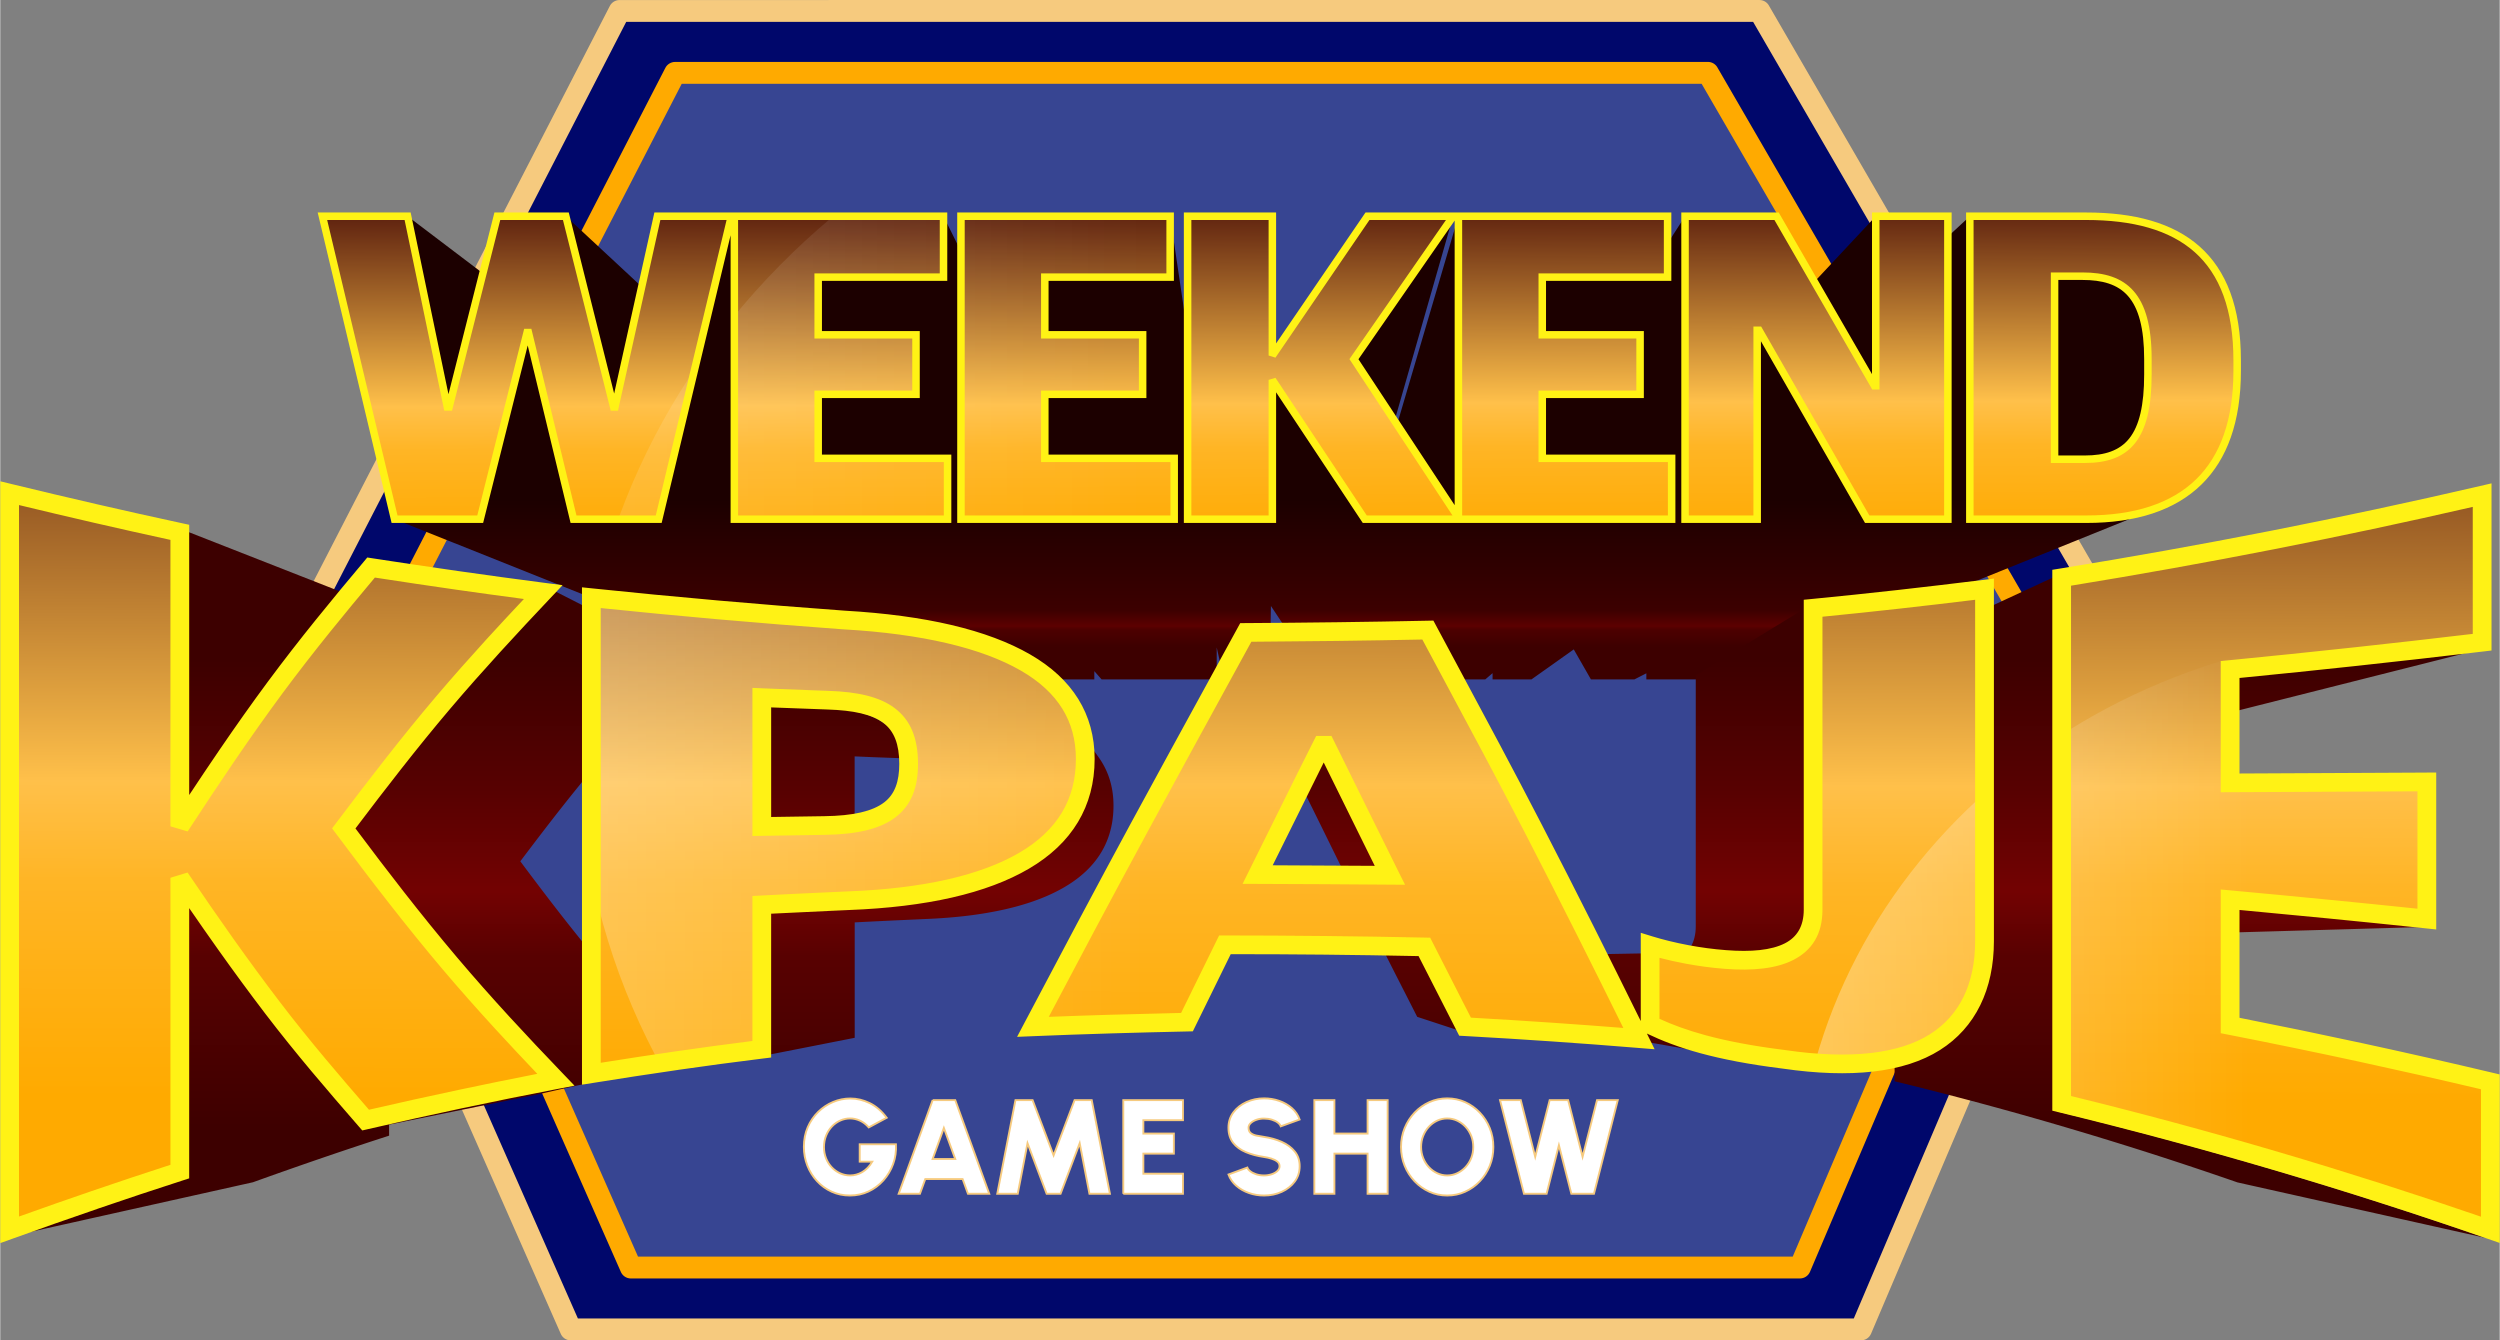 <?xml version="1.0" encoding="UTF-8"?>
<!DOCTYPE svg PUBLIC "-//W3C//DTD SVG 1.1//EN" "http://www.w3.org/Graphics/SVG/1.1/DTD/svg11.dtd">
<!-- Creator: CorelDRAW -->
<svg xmlns="http://www.w3.org/2000/svg" xml:space="preserve" width="3.928in" height="2.106in" version="1.1" style="shape-rendering:geometricPrecision; text-rendering:geometricPrecision; image-rendering:optimizeQuality; fill-rule:evenodd; clip-rule:evenodd"
viewBox="0 0 2555.09 1370.21"
 xmlns:xlink="http://www.w3.org/1999/xlink"
 xmlns:xodm="http://www.corel.com/coreldraw/odm/2003">
 <rect x="0" y="0" width="2555.09" height="1370.21" fill="#808080" stroke="none"/>
 <defs>
  <style type="text/css">
   <![CDATA[
    .str0 {stroke:#F6CA7E;stroke-width:1.95;stroke-miterlimit:22.926}
    .fil9 {fill:none;fill-rule:nonzero}
    .fil8 {fill:white}
    .fil11 {fill:white;fill-rule:nonzero}
    .fil13 {fill:#FFF215;fill-rule:nonzero}
    .fil10 {fill:#FFF215;fill-rule:nonzero}
    .fil2 {fill:#374592;fill-rule:nonzero}
    .fil0 {fill:#00076B;fill-rule:nonzero}
    .fil1 {fill:#F6CA7E;fill-rule:nonzero}
    .fil3 {fill:#FFAA00;fill-rule:nonzero}
    .fil5 {fill:url(#id8)}
    .fil6 {fill:url(#id9)}
    .fil4 {fill:url(#id10)}
    .fil12 {fill:url(#id11);fill-rule:nonzero}
    .fil7 {fill:url(#id12);fill-rule:nonzero}
   ]]>
  </style>
    <clipPath id="id0" style="clip-rule:nonzero">
     <path d="M9.58 1257.18c57.82,-20.85 115.89,-40.78 173.96,-59.5 0,-50.06 0,-100.05 0,-150.12 0,-50.06 0,-100.21 0,-150.27 31.45,46.57 62.9,91.15 94.84,133 30.95,40.55 63.4,78.29 95.1,114.74 64.66,-14.99 129.59,-28.76 194.5,-41.24 -36.26,-37.81 -73.03,-77.18 -108.54,-119.15 -36.52,-43.17 -72.28,-89.48 -108.29,-137.79 33.98,-45.12 67.48,-88.44 101.94,-129.04 33.49,-39.45 67.97,-76.62 101.95,-112.53 -58.83,-7.61 -117.42,-16.05 -176,-25.11 -32.71,38.96 -65.97,79.33 -97.89,122.42 -33.01,44.56 -65.17,92.37 -97.63,142.13 0,-50.07 0,-100.21 0,-150.19 0,-50.07 0,-100.21 0,-150.35 -58.07,-12.55 -116.14,-25.94 -173.96,-40.02 0,125.54 0,251.08 0,376.55 0,125.46 0,251 0,376.47zm768.9 -412.31c0,-21.91 0,-43.9 0,-65.81 0,-21.92 0,-43.9 0,-65.89 22.57,0.99 45.14,1.75 67.71,2.59 56.3,1.83 82.42,18.26 82.42,65.13 0,41.85 -22.32,62.16 -86.22,63 -21.3,0.3 -42.6,0.61 -63.91,0.99zm-174.22 252.76c58.07,-9.36 116.15,-17.88 174.22,-25.03 0,-24.57 0,-49.23 0,-73.8 0,-24.58 0,-49.15 0,-73.8 29.67,-1.6 59.34,-2.89 89.01,-4.26 78.11,-2.97 138.33,-16.89 179.29,-40.93 40.69,-23.89 62.38,-58.36 62.38,-103.93 0,-42.23 -20.47,-75.16 -61.11,-98.61 -41.01,-23.65 -102.45,-38.73 -185.38,-43.45 -86.22,-6.24 -172.45,-13.85 -258.41,-22.83 0,81.18 0,162.29 0,243.4 0,81.03 0,162.14 0,243.25zm746.83 -335.77c1.27,0 2.54,0 3.8,0 10.9,22.06 21.81,44.13 32.71,66.27 10.9,22.14 21.81,44.36 32.97,66.65 -45.14,-0.38 -90.28,-0.61 -135.17,-0.76 10.9,-21.91 21.8,-43.99 32.71,-66.04 10.89,-22 21.81,-44.05 32.97,-66.12zm-295.43 287.83c52.49,-2.21 104.98,-3.65 157.48,-4.79 12.93,-26.25 25.87,-52.73 38.8,-79.05 67.96,0 135.93,0.69 203.89,2.13 13.69,27.09 27.64,54.25 41.59,81.56 59.09,3.27 118.43,7.31 177.77,12.18 -36.01,-73.27 -72.01,-145.01 -108.03,-214.71 -35.49,-68.69 -72.02,-136.12 -107.78,-202.92 -62.13,1.29 -124.26,2.05 -186.14,2.44 -36.26,66.27 -72.65,132.55 -108.79,199.19 -36.39,67.11 -72.53,135.13 -108.79,203.99zm767.88 33.25c68.98,10.04 120.59,3.64 154.18,-17.57 33.87,-21.39 50.72,-57.67 50.72,-103.25 0,-59.95 0,-119.91 0,-179.87 0,-59.96 0,-119.99 0,-179.94 -58.58,7.23 -116.91,13.85 -175.23,19.48 0,51.36 0,102.79 0,154.15 0,51.36 0,102.72 0,154.07 0,41.92 -35.25,55.16 -89.77,50.83 -29.67,-2.21 -58.33,-8.6 -76.84,-14.3 0,27.08 0,54.02 0,81.03 29.67,14.38 68.47,26.86 136.94,35.38zm283.77 44.97c146.07,35.53 292.14,78.52 438.21,129.27 0,-50.37 0,-100.81 0,-151.26 -88.76,-21.08 -177.52,-40.25 -266.02,-57.6 0,-42.84 0,-85.67 0,-128.58 66.95,6.16 133.9,12.7 201.1,19.78 0,-46.72 0,-93.51 0,-140.23 -67.2,0.38 -134.15,0.76 -201.1,0.99 0,-38.65 0,-77.23 0,-115.88 85.71,-8.37 171.68,-17.65 257.65,-27.92 0,-50.07 0,-100.21 0,-150.35 -143.28,33.25 -286.56,61.25 -429.84,84.45 0,89.63 0,179.18 0,268.73 0,89.48 0,179.03 0,268.58z"/>
    </clipPath>
      <mask id="id1">
  <linearGradient id="id2" gradientUnits="userSpaceOnUse" x1="-531.36" y1="702.22" x2="1170.3" y2="707.03">
   <stop offset="0" style="stop-opacity:1; stop-color:white"/>
   <stop offset="0.271" style="stop-opacity:0.502; stop-color:white"/>
   <stop offset="1" style="stop-opacity:0; stop-color:white"/>
  </linearGradient>
       <rect style="fill:url(#id2)" x="588.95" y="30.68" width="1584.27" height="1462.38"/>
      </mask>
      <mask id="id3">
  <linearGradient id="id4" gradientUnits="userSpaceOnUse" x1="934.53" y1="1279.23" x2="2300.2" y2="1275.37">
   <stop offset="0" style="stop-opacity:1; stop-color:white"/>
   <stop offset="1" style="stop-opacity:0; stop-color:white"/>
  </linearGradient>
       <rect style="fill:url(#id4)" x="1833.19" y="644.1" width="1272.35" height="1174.52"/>
      </mask>
    <clipPath id="id5" style="clip-rule:nonzero">
     <path d="M403.05 530.75l87.56 0 47.93 -190.79 1.38 0 46.09 190.79 87.1 0 74.2 -309.69 -75.58 0 -43.32 194.94 -1.38 0 -48.85 -194.94 -70.05 0 -49.31 194.94 -1.84 0 -40.56 -194.94 -87.1 0 73.74 309.69zm347.35 0l217.98 0 0 -62.21 -132.26 0 0 -65.44 100 0 0 -60.83 -100 0 0 -58.99 128.12 0 0 -62.22 -213.84 0 0 309.69zm231.68 0l217.98 0 0 -62.21 -132.27 0 0 -65.44 100.01 0 0 -60.83 -100.01 0 0 -58.99 128.12 0 0 -62.22 -213.83 0 0 309.69zm231.68 0l86.64 0 0 -142.4 94.47 142.4 96.78 0 -107.84 -163.6 101.39 -146.09 -87.56 0 -97.24 142.4 0 -142.4 -86.64 0 0 309.69zm276.84 0l217.98 0 0 -62.21 -132.26 0 0 -65.44 100.01 0 0 -60.83 -100.01 0 0 -58.99 128.11 0 0 -62.22 -213.83 0 0 309.69zm231.68 0l73.74 0 0 -193.1 1.84 0 110.6 193.1 82.49 0 0 -309.69 -73.74 0 0 173.28 -1.38 0 -100 -173.28 -93.55 0 0 309.69zm377.77 -61.29l0 -187.11 28.57 0c42.4,0 66.83,18.9 66.83,84.8l0 15.67c0,64.98 -21.2,86.64 -64.52,86.64l-30.87 0zm-86.64 61.29l119.36 0c96.32,0 153.93,-47 153.93,-151.62l0 -10.6c0,-106.46 -57.61,-147.47 -154.39,-147.47l-118.9 0 0 309.69z"/>
    </clipPath>
      <mask id="id6">
  <linearGradient id="id7" gradientUnits="userSpaceOnUse" x1="-1127.94" y1="707.04" x2="1170.3" y2="707.03">
   <stop offset="0" style="stop-opacity:1; stop-color:white"/>
   <stop offset="0.078" style="stop-opacity:0.502; stop-color:white"/>
   <stop offset="1" style="stop-opacity:0; stop-color:white"/>
  </linearGradient>
       <rect style="fill:url(#id7)" x="588.95" y="30.68" width="1584.27" height="1462.38"/>
      </mask>
  <linearGradient id="id8" gradientUnits="userSpaceOnUse" x1="461.98" y1="954.14" x2="461.98" y2="1095.67">
   <stop offset="0" style="stop-opacity:1; stop-color:#3D0000"/>
   <stop offset="0.282" style="stop-opacity:1; stop-color:#580101"/>
   <stop offset="0.49" style="stop-opacity:1; stop-color:#730202"/>
   <stop offset="0.627" style="stop-opacity:1; stop-color:#580101"/>
   <stop offset="1" style="stop-opacity:1; stop-color:#3D0000"/>
  </linearGradient>
  <linearGradient id="id9" gradientUnits="userSpaceOnUse" xlink:href="#id8" x1="1063.02" y1="673.85" x2="1063.02" y2="1158.89">
  </linearGradient>
  <linearGradient id="id10" gradientUnits="userSpaceOnUse" x1="1218.2" y1="510.71" x2="1218.2" y2="661.45">
   <stop offset="0" style="stop-opacity:1; stop-color:#1C0000"/>
   <stop offset="0.749" style="stop-opacity:1; stop-color:#3C0000"/>
   <stop offset="0.859" style="stop-opacity:1; stop-color:#5C0000"/>
   <stop offset="0.882" style="stop-opacity:1; stop-color:#4D0000"/>
   <stop offset="1" style="stop-opacity:1; stop-color:#3D0000"/>
  </linearGradient>
  <linearGradient id="id11" gradientUnits="userSpaceOnUse" x1="1325" y1="553.19" x2="1323.64" y2="183.36">
   <stop offset="0" style="stop-opacity:1; stop-color:#FFAA00"/>
   <stop offset="0.259" style="stop-opacity:1; stop-color:#FFB525"/>
   <stop offset="0.38" style="stop-opacity:1; stop-color:#FFC04A"/>
   <stop offset="1" style="stop-opacity:1; stop-color:#430705"/>
  </linearGradient>
  <linearGradient id="id12" gradientUnits="userSpaceOnUse" xlink:href="#id11" x1="1298.66" y1="1123.74" x2="1301.01" y2="276.54">
  </linearGradient>
 </defs>
 <g id="Layer_x0020_1">
  <g id="_105553241277568">
   <path class="fil0" d="M2188.96 685.11l-286.82 673.92 -1318.93 0 -297.17 -673.92 347.02 -673.92c388.41,0 776.82,0 1165.23,0l390.66 673.92z"/>
   <path class="fil1" d="M2199.19 689.57l-286.78 673.83c-1.81,4.24 -5.93,6.79 -10.27,6.79l-1318.93 0.03c-4.79,0 -8.88,-3.01 -10.47,-7.24l-296.93 -673.36c-1.49,-3.37 -1.17,-7.08 0.53,-10.06l346.8 -673.47c1.98,-3.84 5.88,-6.05 9.92,-6.05l1165.23 -0.03c4.41,0 8.23,2.56 10.05,6.26l390.28 673.25c1.85,3.19 1.94,6.92 0.57,10.06zm-304.42 658.26l281.73 -661.96 -384.62 -663.49 -1152.02 0 -341.45 663.08 292.08 662.37 1304.28 0z"/>
   <path class="fil2" d="M2099.62 685.11l-259.89 610.64 -1195.09 0 -269.27 -610.64 314.44 -610.64c351.94,0 703.88,0 1055.82,0l353.98 610.64z"/>
   <path class="fil3" d="M2109.85 689.57l-259.85 610.55c-1.81,4.24 -5.93,6.79 -10.27,6.79l-1195.09 0.03c-4.79,0 -8.88,-3.01 -10.47,-7.24l-269.02 -610.08c-1.49,-3.37 -1.17,-7.08 0.53,-10.06l314.22 -610.2c1.98,-3.84 5.88,-6.04 9.92,-6.05l1055.82 -0.03c4.41,0 8.23,2.56 10.05,6.26l353.59 609.97c1.85,3.19 1.94,6.92 0.57,10.06zm-277.49 594.99l254.8 -598.68 -347.94 -600.22 -1042.61 0 -308.87 599.81 264.18 599.09 1180.44 0z"/>
   <polygon class="fil4" points="1243.51,694.49 1243.51,661.88 1250.91,694.49 1297.69,694.49 1298.94,619.48 1348.71,694.49 1400.4,694.49 1400.97,694.49 1518.11,694.49 1525.51,688.14 1525.51,694.49 1565.33,694.49 1608.5,663.85 1626.05,694.49 1670.59,694.49 1682.72,688.29 1682.72,694.49 1747.17,694.49 1751.99,694.43 1756.67,694.19 1761.23,693.82 1765.68,693.29 1769.99,692.61 1774.16,691.78 1778.2,690.79 1782.1,689.65 1785.87,688.34 1789.5,686.88 2211.16,516.66 2204.44,519.36 2197.45,521.77 2190.23,523.9 2182.74,525.72 2175.01,527.26 2167.04,528.53 2158.82,529.5 2150.38,530.2 2141.69,530.62 2132.77,530.75 2024.95,530.75 2162.25,463.84 2165.1,462.45 2167.8,460.9 2170.38,459.18 2172.84,457.28 2175.16,455.21 2177.36,452.95 2179.43,450.51 2181.38,447.87 2183.2,445.04 2184.9,442.02 2186.46,438.79 2187.9,435.35 2189.21,431.7 2190.4,427.84 2191.46,423.77 2192.4,419.47 2193.21,414.94 2193.9,410.19 2194.45,405.2 2194.89,399.97 2195.2,394.51 2195.39,388.79 2195.45,382.82 2195.45,367.15 2195.38,361.1 2195.17,355.34 2194.81,349.84 2194.32,344.58 2193.68,339.59 2192.92,334.86 2192.01,330.36 2190.97,326.1 2189.8,322.08 2188.49,318.28 2187.06,314.71 2185.49,311.36 2183.79,308.22 2181.96,305.3 2180.02,302.57 2177.93,300.04 2175.74,297.7 2173.41,295.56 2170.97,293.59 2168.4,291.8 2165.72,290.19 2162.91,288.75 2159.99,287.46 2156.95,286.34 2153.8,285.36 2150.54,284.53 2147.16,283.84 2143.67,283.29 2140.07,282.87 2136.36,282.58 2132.55,282.41 2128.62,282.35 2100.06,282.35 2013.42,347.35 2013.42,221.06 1917.23,310.12 1917.23,221.06 1801.77,344.47 1797.87,337.66 1796.02,337.66 1722.29,418.38 1722.29,221.06 1682.3,283.28 1576.32,283.28 1490.61,466.82 1490.61,221.06 1400.4,527.26 1400.4,530.75 1395.06,530.75 1397.48,527.26 1485.2,221.06 1383.82,367.15 1363.76,483.84 1300.41,388.35 1298.72,530.75 1241.27,530.75 1241.27,527.26 1195.92,221.06 1195.92,283.28 1067.8,283.28 1067.8,342.26 1093.14,403.1 1067.8,403.1 1067.8,429.79 964.24,221.06 964.24,283.28 836.12,283.28 836.12,329.1 747.31,221.06 716.51,349.61 578.18,221.06 616.11,372.44 416.42,221.06 456.97,416 511.71,446.77 490.61,530.75 403.05,530.75 813.12,694.49 860.41,694.49 866.18,671.52 911.92,694.49 958.95,694.49 964.61,670.89 1000.69,694.49 1118.41,694.49 1118.41,686.07 1125.8,694.49 "/>
   <path class="fil5" d="M397.48 1112.18l0 -3.75 0 -3.75 0 -3.75 0 -3.75 0 -3.75 0 -3.75 0 -3.75 0 -3.75 0 -3.75 0 -3.75 0 -3.75 0 -3.75 0 -3.75 0 -3.75 0 -3.75 0 -3.75 0 -3.75 0 -3.75 0 -3.75 0 -3.75 0 -3.75 0 -3.75 0 -3.76 0 -3.75 0 -3.76 0 -3.75 0 -3.76 0 -3.75 0 -3.76 0 -3.75 0 -3.75 0 -3.76 0 -3.75 0 -3.76 0 -3.75 0 -3.76 0 -3.76 0 -3.76 0 -3.75 0 -3.76 0 -3.75 0 -3.76 0 -3.76 0 -3.75 0 -3.75 0 -3.76 0 -3.75 0 -3.76 0 -3.75 0 -3.75 5.2 -9.86 -2.76 11.15 3.37 4.31 3.38 4.29 3.38 4.28 3.38 4.26 3.38 4.24 3.39 4.23 3.39 4.21 3.39 4.2 3.4 4.18 3.39 4.16 3.4 4.15 3.41 4.13 3.4 4.11 3.41 4.09 3.42 4.07 3.42 4.05 3.33 3.93 3.34 3.92 3.35 3.89 3.35 3.88 3.36 3.87 3.37 3.85 3.37 3.84 3.38 3.83 3.38 3.81 3.38 3.8 3.39 3.79 3.39 3.77 3.39 3.76 3.4 3.74 3.4 3.73 3.4 3.72 3.4 3.71 3.41 3.69 3.41 3.69 3.41 3.67 3.41 3.67 3.41 3.65 3.41 3.64 3.41 3.62 3.41 3.62 3.41 3.6 3.41 3.6 3.41 3.59 3.41 3.58 3.41 3.56c5.77,6.04 -44.42,13.72 -90.54,17.82 -29.24,2.61 -55.64,10.29 -68.98,-5.58 -5.45,-6.49 1.01,7.79 1.01,-4.77z"/>
   <path class="fil6" d="M1415.3 974.25l1.03 2.03 1.03 2.03 1.03 2.04 1.03 2.03 1.03 2.03 1.03 2.04 1.03 2.03 1.04 2.04 1.03 2.04 1.03 2.03 1.04 2.03 1.03 2.04 1.04 2.03 1.04 2.04 1.04 2.03 1.04 2.04 1.04 2.04 1.04 2.04 1.04 2.04 1.05 2.04 1.04 2.04 1.04 2.04 1.04 2.05 1.04 2.04 1.04 2.04 1.05 2.04 1.04 2.05 1.04 2.05 1.04 2.04 1.04 2.04 1.05 2.05 1.04 2.04 46.09 15.13 -1.31 -2.56 -1.3 -2.56 -1.31 -2.56 -1.31 -2.56 -1.31 -2.55 -1.31 -2.56 -1.31 -2.56 -1.3 -2.55 -1.31 -2.55 -1.3 -2.56 -1.31 -2.55 -1.3 -2.55 -1.3 -2.55 -1.31 -2.55 -1.3 -2.55 -1.3 -2.55 -1.3 -2.55 -1.3 -2.54 -1.3 -2.55 -1.3 -2.54 -1.3 -2.55 -1.3 -2.55 -1.3 -2.54 -1.29 -2.54 -1.29 -2.55 -1.29 -2.54 -1.29 -2.54 -1.29 -2.54 -1.29 -2.55 -1.29 -2.54 -1.28 -2.54 -1.29 -2.54 -8.82 -0.13 -6.37 -0.13 -6.38 -0.12 -6.37 -0.13 -6.37 -0.11 -6.37 -0.11 -6.37 -0.11 -6.37 -0.1 -6.37 -0.1 -6.37 -0.1 -6.37 -0.09 -6.37 -0.09 -6.37 -0.08 -6.37 -0.08 -6.37 -0.07 -6.37 -0.07 -6.37 -0.07 -6.37 -0.06 -6.37 -0.06 -6.37 -0.05 -6.37 -0.05 -6.37 -0.04 -6.37 -0.04 -6.37 -0.04 -6.37 -0.03 -6.37 -0.03 -6.37 -0.02 -6.37 -0.02 -6.37 -0.02 -6.37 -0.01 -6.37 -0.01 -6.37 0 -1.21 2.47 -1.21 2.47 -1.21 2.47 -1.22 2.47 -1.21 2.47 -1.22 2.47 -1.21 2.47 -1.22 2.47 -1.21 2.47 -1.22 2.48 -1.21 2.47 -1.21 2.48 -1.21 2.47 -1.21 2.47 -1.21 2.47 -1.21 2.48 -1.21 2.47 -1.22 2.47 -1.22 2.47 -1.21 2.47 -1.21 2.47 -1.21 2.47 -1.21 2.47 -1.21 2.47 -1.21 2.47 -1.21 2.47 -1.21 2.47 -1.21 2.47 -1.22 2.47 -1.21 2.46 -1.22 2.46 -1.21 2.46 13.22 -14.19 0.97 -1.97 0.97 -1.97 0.97 -1.97 0.97 -1.97 0.97 -1.98 0.97 -1.97 0.97 -1.97 0.97 -1.98 0.97 -1.97 0.97 -1.98 0.97 -1.98 0.97 -1.98 0.97 -1.98 0.97 -1.98 0.97 -1.98 0.97 -1.98 0.97 -1.98 0.97 -1.98 0.97 -1.98 0.97 -1.98 0.97 -1.98 0.97 -1.98 0.97 -1.98 0.97 -1.98 0.97 -1.98 0.97 -1.98 0.97 -1.98 0.97 -1.97 0.97 -1.98 0.97 -1.98 0.97 -1.98 0.97 -1.97 5.09 0.01 5.1 0 5.1 0.01 5.09 0.01 5.1 0.02 5.1 0.02 5.1 0.02 5.1 0.03 5.09 0.03 5.1 0.03 5.1 0.04 5.1 0.04 5.09 0.04 5.1 0.04 5.1 0.05 5.1 0.05 5.1 0.06 5.09 0.06 5.1 0.06 5.1 0.07 5.1 0.07 5.09 0.07 5.1 0.07 5.1 0.08 5.1 0.08 5.1 0.09 5.09 0.09 5.1 0.09 5.1 0.1 5.1 0.1 5.09 0.11 5.1 0.11zm-1410.92 290.97l253.93 -56.65 4.34 -1.56 4.34 -1.56 4.34 -1.55 4.34 -1.55 4.34 -1.54 4.34 -1.54 4.34 -1.53 4.35 -1.53 4.35 -1.53 4.35 -1.52 4.35 -1.52 4.35 -1.51 4.35 -1.51 4.35 -1.5 4.35 -1.5 4.35 -1.49 4.35 -1.49 4.35 -1.48 4.35 -1.48 4.36 -1.48 4.35 -1.46 4.35 -1.46 4.35 -1.46 4.36 -1.45 4.36 -1.45 4.35 -1.44 4.36 -1.44 4.35 -1.43 4.36 -1.42 4.36 -1.42 4.36 -1.42 4.35 -1.4 0 -3.75 0 -3.75 0 -3.75 156.81 -31.98 4.85 -1.11 4.86 -1.11 4.86 -1.1 4.85 -1.1 4.86 -1.09 4.86 -1.09 4.86 -1.08 4.86 -1.07 4.86 -1.07 4.86 -1.07 4.86 -1.06 4.86 -1.05 4.86 -1.05 4.86 -1.03 4.87 -1.03 4.86 -1.03 4.87 -1.02c48.84,-10.2 82.1,-14.21 136.38,-18.91l100.15 -19.73 0 -1.84 0 -1.84 0 -1.84 0 -1.84 0 -1.84 0 -1.85 0 -1.84 0 -1.84 0 -1.84 0 -1.85 0 -1.84 0 -1.85 0 -1.84 0 -1.85 0 -1.84 0 -1.85 0 -1.84 0 -1.85 0 -1.84 0 -1.84 0 -1.85 0 -1.84 0 -1.84 0 -1.85 0 -1.84 0 -1.85 0 -1.84 0 -1.84 0 -1.84 0 -1.84 0 -1.84 0 -1.84 0 -1.84 0 -1.84 0 -1.84 0 -1.84 0 -1.84 0 -1.84 0 -1.84 0 -1.85 0 -1.84 0 -1.85 0 -1.84 0 -1.84 0 -1.84 0 -1.84 0 -1.84 0 -1.84 0 -1.84 0 -1.85 0 -1.84 0 -1.84 0 -1.84 0 -1.85 0 -1.84 0 -1.85 0 -1.84 0 -1.85 0 -1.85 0 -1.85 0 -1.84 0 -1.85 0 -1.85 0 -1.85 2.23 -0.12 2.23 -0.12 2.22 -0.12 2.23 -0.11 2.23 -0.11 2.22 -0.11 2.23 -0.11 2.23 -0.11 2.22 -0.11 2.23 -0.11 2.23 -0.1 2.22 -0.11 2.23 -0.11 2.22 -0.1 2.23 -0.11 2.23 -0.1 2.22 -0.11 2.23 -0.1 2.23 -0.1 2.22 -0.1 2.23 -0.11 2.23 -0.1 2.22 -0.1 2.23 -0.1 2.23 -0.1 2.22 -0.11 2.23 -0.1 2.22 -0.1 2.23 -0.1 2.23 -0.1 2.22 -0.11 2.23 -0.1 5.81 -0.25 5.73 -0.3 5.65 -0.35 5.56 -0.4 5.48 -0.45 5.39 -0.5 5.31 -0.55 5.23 -0.61 5.14 -0.65 5.05 -0.71 4.96 -0.75 4.88 -0.81 4.79 -0.86 4.71 -0.9 4.62 -0.95 4.54 -1 4.44 -1.06 4.36 -1.1 4.27 -1.16 4.18 -1.2 4.1 -1.25 4.01 -1.29 3.92 -1.35 3.83 -1.4 3.75 -1.45 3.65 -1.49 3.57 -1.54 3.47 -1.59 3.39 -1.64 3.3 -1.69 3.2 -1.73 3.12 -1.78 3.01 -1.82 2.91 -1.86 2.83 -1.92 2.74 -1.96 2.65 -2.02 2.55 -2.07 2.47 -2.12 2.37 -2.16 2.28 -2.22 2.19 -2.26 2.09 -2.32 2 -2.36 1.91 -2.42 1.82 -2.47 1.72 -2.52 1.63 -2.57 1.53 -2.62 1.43 -2.67 1.34 -2.73 1.24 -2.78 1.14 -2.82 1.04 -2.87 0.95 -2.93 0.85 -2.98 0.75 -3.03 0.66 -3.08 0.55 -3.13 0.45 -3.19 0.36 -3.23 0.25 -3.29 0.15 -3.34 0.05 -3.39 -0.05 -3.15 -0.14 -3.1 -0.24 -3.06 -0.33 -3.01 -0.43 -2.97 -0.53 -2.93 -0.62 -2.88 -0.72 -2.84 -0.81 -2.79 -0.91 -2.75 -1.01 -2.71 -1.1 -2.66 -1.2 -2.62 -1.29 -2.57 -1.39 -2.54 -1.48 -2.49 -1.58 -2.45 -1.67 -2.4 -37.89 -52.1 2.09 3 1.97 3.06 1.85 3.11 1.73 3.17 1.62 3.22 1.5 3.28 1.37 3.33 1.26 3.38 1.14 3.44 1.02 3.5 0.89 3.55 0.78 3.6 0.66 3.66 0.54 3.71 0.41 3.77 0.3 3.82 0.17 3.88 0.06 3.93 -0.06 4.24 -0.19 4.18 -0.32 4.11 -0.44 4.04 -0.57 3.98 -0.69 3.92 -0.81 3.85 -0.94 3.79 -1.06 3.72 -1.18 3.66 -1.31 3.6 -1.43 3.53 -1.55 3.47 -1.67 3.4 -1.79 3.34 -1.91 3.28 -2.03 3.21 -2.15 3.15 -2.27 3.09 -2.38 3.02 -2.5 2.96 -2.62 2.9 -2.74 2.83 -2.85 2.77 -2.97 2.71 -3.08 2.65 -3.2 2.58 -3.31 2.52 -3.42 2.46 -3.53 2.4 -3.65 2.33 -3.76 2.27 -3.89 2.23 -4.01 2.17 -4.13 2.1 -4.23 2.05 -4.35 1.98 -4.45 1.93 -4.57 1.86 -4.68 1.81 -4.79 1.74 -4.9 1.69 -5.01 1.62 -5.12 1.56 -5.23 1.5 -5.34 1.44 -5.45 1.38 -5.56 1.31 -5.66 1.25 -5.78 1.2 -5.89 1.13 -5.99 1.07 -6.1 1.01 -6.21 0.94 -6.31 0.88 -6.43 0.82 -6.52 0.76 -6.64 0.69 -6.74 0.63 -6.85 0.57 -6.95 0.51 -7.06 0.44 -7.17 0.37 -7.27 0.32 -2.79 0.12 -2.78 0.13 -2.78 0.13 -2.78 0.13 -2.78 0.13 -2.78 0.12 -2.78 0.13 -2.78 0.13 -2.78 0.12 -2.79 0.13 -2.78 0.13 -2.78 0.13 -2.78 0.13 -2.78 0.13 -2.78 0.13 -2.79 0.13 -2.78 0.13 -2.78 0.14 -2.78 0.13 -2.78 0.13 -2.78 0.14 -2.78 0.13 -2.78 0.13 -2.79 0.14 -2.78 0.14 -2.78 0.14 -2.78 0.14 -2.78 0.14 -2.78 0.14 -2.78 0.14 -2.78 0.15 -2.78 0.15 0 2.31 0 2.31 0 2.31 0 2.31 0 2.31 0 2.31 0 2.31 0 2.31 0 2.31 0 2.31 0 2.31 0 2.31 0 2.31 0 2.31 0 2.31 0 2.3 0 2.31 0 2.31 0 2.3 0 2.31 0 2.3 0 2.31 0 2.3 0 2.31 0 2.3 0 2.31 0 2.3 0 2.31 0 2.3 0 2.3 0 2.31 0 2.3 0 2.31 0 2.3 0 2.31 0 2.3 0 2.31 0 2.31 0 2.31 0 2.31 0 2.31 0 2.31 0 2.31 0 2.31 0 2.31 0 2.31 0 2.31 0 2.31 0 2.31 0 2.31 0 2.31 0 2.31 0 2.31 0 2.31 0 2.31 0 2.31 0 2.31 0 2.31 0 2.3 0 2.31 0 2.31 0 2.3 0 2.31 0 2.3 -70.95 2.38 -2.72 -2.84 -2.73 -2.86 -2.73 -2.86 -2.73 -2.87 -2.73 -2.88 -2.73 -2.89 -2.73 -2.89 -2.73 -2.9 -2.74 -2.91 -2.73 -2.92 -2.73 -2.93 -2.73 -2.94 -2.73 -2.95 -2.73 -2.96 -2.73 -2.97 -2.73 -2.98 -2.72 -2.98 -2.72 -3 -2.71 -3.01 -2.71 -3.02 -2.71 -3.03 -2.7 -3.04 -2.7 -3.05 -2.7 -3.06 -2.69 -3.07 -2.69 -3.09 -2.68 -3.09 -2.68 -3.11 -2.68 -3.11 -2.67 -3.13 -2.67 -3.14 -2.74 -3.24 -2.74 -3.26 -2.73 -3.28 -2.73 -3.29 -2.73 -3.3 -2.72 -3.32 -2.72 -3.33 -2.72 -3.34 -2.71 -3.36 -2.71 -3.37 -2.71 -3.38 -2.71 -3.39 -2.7 -3.41 -2.71 -3.42 -2.7 -3.43 -2.7 -3.44 -2.7 -3.46 -2.7 -3.47 -2.69 -3.48 -2.7 -3.49 -2.7 -3.5 -2.69 -3.52 -2.7 -3.53 -2.69 -3.54 -2.7 -3.55 -2.7 -3.56 -2.69 -3.57 -2.7 -3.58 -2.7 -3.59 -2.7 -3.6 -2.7 -3.61 -2.7 -3.61 2.54 -3.38 2.55 -3.37 2.54 -3.36 2.54 -3.36 2.55 -3.34 2.54 -3.34 2.53 -3.33 2.54 -3.32 2.54 -3.31 2.54 -3.3 2.53 -3.29 2.54 -3.28 2.54 -3.27 2.54 -3.26 2.53 -3.25 2.55 -3.24 2.54 -3.22 2.54 -3.22 2.55 -3.2 2.54 -3.19 2.55 -3.18 2.55 -3.17 2.55 -3.16 2.56 -3.15 2.56 -3.14 2.56 -3.12 2.56 -3.12 2.57 -3.1 2.57 -3.09 2.57 -3.07 2.58 -3.06 2.58 -3.05 2.51 -2.96 2.52 -2.94 2.52 -2.94 2.52 -2.92 2.54 -2.91 2.53 -2.9 2.53 -2.89 2.54 -2.88 2.54 -2.87 2.55 -2.86 2.55 -2.86 2.55 -2.84 2.55 -2.84 2.55 -2.82 14.36 -14.62 2.56 -2.81 2.56 -2.8 2.56 -2.8 2.56 -2.78 2.56 -2.79 2.56 -2.77 2.57 -2.76 2.56 -2.76 2.56 -2.75 2.56 -2.75 2.56 -2.73 2.56 -2.73 2.56 -2.73 2.55 -2.71 2.55 -2.71 2.56 -2.7 2.55 -2.7 -144.84 -73.73 -3.18 3.37 -14.99 15.18 -3.19 3.38 -3.2 3.39 -3.19 3.4 -3.2 3.41 -3.2 3.42 -3.2 3.42 -3.2 3.44 -3.2 3.44 -3.2 3.46 -3.2 3.47 -3.2 3.48 -3.2 3.48 -3.2 3.49 -3.2 3.51 -3.19 3.51 -3.2 3.52 -3.19 3.53 -3.19 3.55 -3.19 3.56 -3.19 3.57 -3.18 3.58 -3.18 3.59 -3.18 3.61 -3.17 3.62 -3.17 3.63 -3.16 3.64 -3.16 3.65 -3.15 3.66 -3.15 3.68 -3.14 3.69 -3.23 3.81 -3.22 3.83 -3.22 3.85 -3.21 3.86 -3.21 3.88 -3.2 3.9 -3.2 3.9 -3.2 3.92 -3.19 3.93 -3.19 3.95 -3.19 3.96 -3.18 3.98 -3.18 3.99 -3.18 4.01 -3.18 4.02 2.75 -4.92 -5.2 4.99 0 -3.75 0 -3.75 0 -3.75 0 -3.75 0 -3.75 0 -3.75 0 -3.75 0 -3.75 0 -3.75 0 -3.76 0 -3.75 0 -3.76 0 -3.75 0 -3.75 0 -3.76 0 -3.76 0 -3.75 0 -3.76 0 -3.76 0 -3.76 0 -3.76 0 -3.75 0 -3.76 0 -3.76 0 -3.76 0 -3.76 0 -3.76 0 -3.75 0 -3.76 0 -3.75 0 -3.76 0 -3.76 0 -17.81 0 -3.76 0 -3.76 0 -3.76 0 -3.76 0 -3.76 0 -3.76 -219.14 -85.95 0 4.7 0 4.7 0 4.7 0 4.7 0 4.7 0 4.7 0 4.69 0 4.7 0 4.7 0 4.7 0 4.7 0 4.7 0 4.7 0 4.7 0 4.7 0 4.7 0 4.69 0 4.7 0 4.7 0 4.7 0 4.7 0 4.69 0 4.7 0 18.75 0 4.7 0 4.7 0 4.7 0 4.7 0 4.69 0 4.7 0 4.69 0 4.7 0 4.69 0 4.68 0 4.69 0 4.69 0 4.69 0 4.69 0 4.69 0 4.69 0 4.69 0 4.69 0 4.69 0 4.69 0 4.69 0 4.7 0 4.7 0 4.69 0 4.7 0 4.7 0 4.7 0 4.7 0 4.69 0 4.69 0 4.7 0 4.7 0 4.7 0 4.69 0 4.7 0 4.69 0 4.7 0 4.69 0 4.69 0 4.69 187.32 13.44 -2.83 11.19 3.37 4.46 3.37 4.44 3.37 4.43 3.37 4.43 3.37 4.41 3.37 4.4 3.37 4.38 3.37 4.37 3.37 4.35 7.92 -4.54 -222.74 -7.18 0 4.7 0 4.69 0 4.69 0 4.69 0 4.7 0 4.7 0 4.7 0 4.69 0 4.7 0 4.7 0 4.7 0 4.7 0 4.69 0 4.7 0 4.7 0 4.7 0 4.7 0 4.69 0 4.7 0 4.7 0 4.7 0 4.7 0 4.69 0 4.7 0 4.7 0 4.7 0 4.7 0 4.69 0 4.7 0 4.7 0 4.69 0 4.7 0 4.69 0 4.69 0 4.69 0 4.7 0 4.69 0 4.69 0 4.69 0 4.69 0 4.69 0 4.69 0 4.69 0 4.69 0 4.69 0 4.69 0 4.69 0 4.69 0 4.69 0 4.69 0 4.69 0 4.68 0 4.69 0 4.69 0 4.69 0 4.69 0 4.69 0 4.7 0 4.69 0 4.69 0 4.7 0 4.69 0 4.69 0 4.69 -5.45 1.76 -5.44 1.76 -5.44 1.77 -5.45 1.78 -5.44 1.79 -5.44 1.79 -5.45 1.8 -5.44 1.81 -5.44 1.81 -5.45 1.82 -5.44 1.83 -5.45 1.83 -5.44 1.84 -5.44 1.84 -5.44 1.85 -5.44 1.86 -5.44 1.86 -5.44 1.87 -5.44 1.88 -5.43 1.89 -5.43 1.89 -5.43 1.9 -5.43 1.91 -5.43 1.91 -5.43 1.92 -5.43 1.92 -5.43 1.93 -5.42 1.93 -5.43 1.94 -5.42 1.94 -5.42 1.95 -5.42 1.95zm1275.83 -363.16l-1.23 15.99 0.82 -1.65 0.82 -1.64 0.82 -1.64 0.81 -1.65 0.82 -1.65 0.82 -1.65 0.82 -1.64 0.81 -1.65 0.82 -1.65 0.82 -1.65 0.82 -1.65 0.81 -1.65 0.82 -1.65 0.82 -1.65 0.82 -1.65 0.81 -1.65 0.82 -1.65 0.81 -1.65 0.82 -1.66 0.82 -1.65 0.81 -1.66 0.82 -1.65 0.82 -1.65 0.82 -1.65 0.82 -1.65 0.82 -1.65 0.82 -1.66 0.81 -1.65 0.82 -1.65 0.82 -1.65 0.82 -1.66 0.82 -1.65 0.82 -1.65 0.82 -1.65 0.81 -1.65 0.82 -1.65 0.82 -1.65 0.81 -1.65 0.82 -1.65 0.82 -1.65 0.82 -1.65 0.82 -1.65 0.82 -1.65 0.82 -1.65 0.82 -1.65 0.82 -1.65 0.82 -1.65 0.82 -1.65 0.82 -1.65 0.82 -1.65 0.82 -1.66 0.82 -1.65 0.83 -1.65 0.83 -1.65 0.82 -1.65 0.83 -1.65 0.83 -1.66 0.83 -1.65 0.83 -1.65 0.83 -1.66 0.83 -1.65 0.83 -1.65 0.83 -1.66 0.84 -1.65 0.38 0 0.38 0 0.38 0 0.38 0 0.38 0 0.38 0 0.38 0 0.38 0 0.82 1.65 0.82 1.66 0.82 1.65 0.82 1.65 0.82 1.66 0.81 1.65 0.82 1.66 0.82 1.65 0.82 1.66 0.81 1.65 0.82 1.65 0.82 1.66 0.82 1.66 0.82 1.65 0.82 1.66 0.81 1.65 0.82 1.66 0.82 1.65 0.82 1.66 0.82 1.66 0.81 1.66 0.82 1.66 0.82 1.66 0.82 1.66 0.82 1.65 0.81 1.66 0.82 1.66 0.82 1.66 0.82 1.66 0.81 1.66 0.82 1.66 0.81 1.66 0.82 1.66 0.82 1.66 0.82 1.66 0.82 1.66 0.81 1.66 0.82 1.66 0.82 1.66 0.82 1.66 0.82 1.66 0.82 1.66 0.81 1.66 0.82 1.66 0.82 1.67 0.82 1.66 0.82 1.67 0.82 1.66 0.82 1.66 0.82 1.67 0.82 1.67 0.82 1.67 0.82 1.66 0.83 1.67 0.82 1.66 0.83 1.67 0.83 1.67 0.83 1.67 0.83 1.67 0.83 1.67 0.83 1.67 0.83 1.67 0.83 1.67 0.84 1.67 28.27 -15.83 -1.05 -2.09 -1.04 -2.09 -1.04 -2.09 -1.04 -2.09 -1.04 -2.08 -1.03 -2.09 -1.04 -2.09 -1.03 -2.08 -1.03 -2.08 -1.03 -2.09 -1.03 -2.08 -1.03 -2.09 -1.03 -2.08 -1.03 -2.08 -1.03 -2.09 -1.03 -2.08 -1.03 -2.08 -1.02 -2.08 -1.02 -2.08 -1.03 -2.08 -1.02 -2.08 -1.02 -2.08 -1.03 -2.08 -1.02 -2.08 -1.02 -2.08 -1.02 -2.08 -1.03 -2.08 -1.02 -2.08 -1.02 -2.07 -1.02 -2.08 -1.02 -2.07 -1.02 -2.08 -1.02 -2.08 -1.03 -2.07 -1.02 -2.07 -1.02 -2.08 -1.02 -2.07 -1.02 -2.07 -1.02 -2.08 -1.02 -2.07 -1.02 -2.07 -1.02 -2.07 -1.02 -2.07 -1.02 -2.07 -1.02 -2.07 -1.02 -2.07 -1.02 -2.07 -1.02 -2.07 -1.03 -2.07 -1.02 -2.07 -1.02 -2.07 -1.02 -2.07 -1.02 -2.07 -1.02 -2.07 -1.02 -2.06 -1.02 -2.07 -1.02 -2.07 -1.02 -2.07 -1.02 -2.06 -1.02 -2.07 -1.02 -2.07 -1.02 -2.07 -1.02 -2.06 -1.02 -2.07 -0.48 0 -0.47 0 -0.47 0 -0.48 0 -0.47 0 -0.47 0 -0.48 0 -0.47 0 -1.05 2.07 -1.04 2.06 -1.04 2.07 -1.04 2.07 -1.04 2.06 -1.04 2.07 -1.04 2.07 -1.03 2.06 -1.03 2.06 -1.03 2.07 -1.03 2.07 -1.03 2.07 -1.03 2.06 -1.03 2.07 -1.02 2.06 -1.03 2.06 -1.03 2.07 -1.03 2.06 -1.03 2.06 -1.02 2.07 -1.02 2.06 -1.03 2.06 -1.02 2.07 -1.02 2.06 -1.02 2.06 -1.02 2.06 -1.03 2.07 -1.02 2.06 -1.02 2.06 -1.02 2.07 -1.02 2.06 -1.02 2.06 -1.02 2.07 -1.03 2.07 -1.02 2.06 -1.02 2.07 -1.02 2.07 -1.02 2.06 -1.02 2.07 -1.02 2.06 -1.02 2.06 -1.03 2.07 -1.02 2.07 -1.02 2.07 -1.02 2.06 -1.02 2.07 -1.02 2.06 -1.02 2.06 -1.02 2.07 -1.02 2.07 -1.02 2.06 -1.02 2.07 -1.02 2.06 -1.02 2.06 -1.02 2.06 -1.02 2.07 -1.03 2.06 -1.02 2.05 -1.02 2.06 -1.02 2.06 -1.02 2.06 -1.02 2.06 -1.02 2.05 -1.02 2.05zm821.9 -313.42l-165.61 76.67 0 6.73 0 6.72 0 6.72 0 6.72 0 6.72 0 6.72 0 6.72 0 6.72 0 6.72 0 6.72 0 6.72 0 6.72 0 6.72 0 6.72 0 16.71 0 6.72 0 6.72 0 6.72 0 6.72 0 6.72 0 6.72 0 6.72 0 6.72 0 6.72 0 6.72 0 6.72 0 6.72 0 6.72 0 6.72 0 6.72 0 6.72 0 6.72 0 6.71 0 6.71 0 6.71 0 6.72 0 6.71 0 6.71 0 6.72 0 6.72 0 6.71 0 6.72 0 6.71 0 6.72 0 6.72 0 6.72 0 6.72 0 6.72 0 6.72 0 6.72 0 6.72 0 6.72 0 6.72 0 6.72 0 6.72 0 6.72 0 6.72 0 6.72 0 6.72 0 6.72 0 6.72 0 6.72 0 6.72 0 6.72 10.96 2.68 10.95 2.71 10.95 2.76 10.96 2.79 10.95 2.82 10.95 2.86 10.95 2.89 10.96 2.92 10.95 2.97 10.95 3 10.96 3.03 10.95 3.07 10.95 3.11 10.96 3.14 10.95 3.18 10.95 3.21 10.95 3.25 10.96 3.28 10.95 3.32 10.95 3.35 10.95 3.39 10.96 3.42 10.95 3.46 10.95 3.5 10.96 3.53 10.95 3.57 10.95 3.61 10.96 3.64 10.95 3.68 10.95 3.71 10.96 3.75 10.95 3.79 253.25 56.65 -13.69 -4.73 -13.69 -4.69 -13.69 -4.64 -13.69 -4.6 -13.69 -4.55 -13.69 -4.51 -13.69 -4.46 -13.7 -4.42 -13.69 -4.37 -13.69 -4.33 -13.69 -4.28 -13.69 -4.24 -13.69 -4.19 -13.7 -4.15 -13.69 -4.1 -13.69 -4.06 -13.69 -4.02 -13.69 -3.96 -13.69 -3.93 -13.69 -3.88 -13.69 -3.84 -13.7 -3.79 -13.69 -3.75 -13.69 -3.71 -13.69 -3.66 -13.69 -3.61 -13.69 -3.58 -13.69 -3.53 -13.69 -3.49 -13.69 -3.44 -13.7 -3.39 -13.69 -3.36 0 -8.39 0 -8.4 0 -8.39 0 -8.4 0 -8.39 0 -8.4 0 -8.39 0 -8.4 0 -8.39 0 -8.4 0 -8.39 0 -8.4 0 -8.39 0 -8.4 0 -8.4 0 -8.39 0 -8.4 0 -8.39 0 -8.39 0 -8.39 0 -8.4 0 -8.39 0 -8.39 5.2 -9.7 -2.94 8.25 5.02 0.47 5.02 0.47 5.02 0.48 5.02 0.48 5.03 0.48 5.02 0.48 5.03 0.48 5.02 0.49 5.02 0.49 5.02 0.49 5.03 0.49 5.02 0.5 5.03 0.49 5.02 0.51 5.03 0.5 5.03 0.5 5.03 0.51 5.03 0.51 5.03 0.51 5.03 0.51 5.04 0.52 5.04 0.51 5.03 0.53 5.04 0.53 5.04 0.53 5.04 0.53 240.27 -6.88 -6.3 -0.66 -6.29 -0.66 -6.3 -0.66 -6.29 -0.65 -6.3 -0.65 -6.29 -0.65 -6.29 -0.64 -6.29 -0.64 -6.29 -0.64 -6.29 -0.64 -6.29 -0.63 -6.29 -0.63 -6.28 -0.62 -6.28 -0.62 -6.28 -0.62 -6.29 -0.62 -6.28 -0.62 -6.28 -0.61 -6.28 -0.61 -6.28 -0.61 -6.28 -0.61 -6.28 -0.6 -6.28 -0.6 -6.28 -0.6 -6.28 -0.59 -6.28 -0.59 -6.28 -0.59 -6.28 -0.59 -6.27 -0.59 -6.28 -0.58 -6.28 -0.58 -6.28 -0.58 -166.99 1.29 -5.2 5.41 0 -8.39 0 -8.39 0 -8.39 0 -8.39 0 -8.39 0 -8.39 0 -8.39 0 -8.39 0 -8.4 0 -8.39 0 -8.4 0 -8.39 0 -8.4 0 -8.39 0 -8.4 0 -8.39 0 -8.4 0 -8.39 0 -18.39 0 -8.4 0 -8.4 0 -8.39 5.2 -10.27 -0.9 7.61 6.43 -0.65 6.44 -0.66 6.43 -0.66 6.44 9.33 6.44 -0.67 6.44 -0.67 6.44 -0.68 6.44 -0.68 6.44 -0.69 6.44 -0.69 6.45 -0.7 6.44 -0.7 6.44 -0.71 6.44 -0.7 6.45 -0.72 6.44 -0.71 6.45 -0.72 6.45 -0.73 6.45 -0.73 6.44 -0.73 6.45 -0.75 6.45 -0.74 6.45 -0.75 6.44 -0.75 6.45 -0.76 6.45 -0.77 6.44 -0.77 251.59 -63.49 -8.06 0.96 -8.06 0.95 -8.06 0.95 -8.06 0.94 -8.06 0.94 -8.06 0.93 -8.06 0.93 -8.05 0.92 -8.06 0.91 -8.05 0.91 -8.06 0.9 -8.05 0.9 -8.06 0.89 -8.05 0.89 -8.05 0.88 -8.05 0.88 -8.05 0.87 -8.05 0.87 -8.05 0.85 -8.05 0.86 -8.05 0.85 -8.05 0.84 -8.05 0.84 -8.04 0.83 -8.04 0.83 -8.04 0.82 -8.04 0.81 -8.04 0.81 -8.04 0.8 -8.04 0.8 -8.04 0.79 -8.04 0.79 -166.99 31.81 -5.2 7.17 0 -8.39 0 -8.4 0 -8.4 0 -8.4 0 -8.4 0 -8.4 0 -8.4 0 -8.4 0 -8.4 0 -8.4 0 -8.4 0 -8.4 0 -8.4 0 -8.4 0 -8.4 0 -8.4 0 -8.4zm-502.18 452.23l2.25 1.08 2.29 1.07 2.34 1.06 2.39 1.04 2.45 1.03 2.51 1.03 2.57 1.01 2.63 1 2.7 0.99 2.77 0.98 2.84 0.97 2.91 0.96 3 0.94 3.07 0.93 3.16 0.92 3.26 0.91 3.34 0.89 3.43 0.87 3.53 0.87 3.64 0.85 3.73 0.83 3.84 0.82 149.3 26.23 4.25 -10.13 -3.85 -1.16 -3.74 -1.18 -3.64 -1.19 -3.55 -1.21 -3.46 -1.22 -3.37 -1.24 -3.29 -1.25 -3.21 -1.27 -3.13 -1.28 -3.06 -1.29 -2.99 -1.31 -2.93 -1.32 -2.86 -1.33 -2.81 -1.34 0 -2.54 0 -2.53 0 -2.53 0 -2.54 -90.83 -7.33 0 -2.53 0 -2.53 0 -2.53 0 -2.53 0 -2.53 0 -2.54 0 -2.53 0 -2.53 0 -2.53 0 -2.53 0 -2.53 0 -2.53 0 -2.53 0 -2.53 0 -2.53 0 -2.53 0 -2.53 0 -2.53 0 -2.53 0 -2.53 0 -2.54 5.2 -9.61 86.45 9.44 4.7 0.03 4.57 -0.08 4.45 -0.19 4.32 -0.3 4.18 -0.42 4.05 -0.55 3.9 -0.67 3.76 -0.79 3.62 -0.91 3.47 -1.03 3.32 -1.18 3.17 -1.3 3.01 -1.44 2.85 -1.56 2.68 -1.71 2.52 -1.84 2.35 -1.99 2.18 -2.14 2.01 -2.28 1.83 -2.43 1.65 -2.57 1.47 -2.73 1.28 -2.88 1.1 -3.04 0.9 -3.19 0.71 -3.35 0.51 -3.52 0.3 -3.68 0.1 -3.85 0 -4.81 0 -4.81 0 -4.81 0 -4.81 0 -4.81 0 -4.82 0 -4.81 0 -4.81 0 -4.81 0 -4.81 0 -4.81 0 -4.81 0 -4.81 0 -4.81 0 -4.81 0 -4.81 0 -4.82 0 -4.81 0 -4.81 0 -4.81 0 -4.81 0 -4.81 0 -4.81 0 -4.81 0 -4.81 0 -4.81 0 -4.81 0 -4.81 0 -4.81 0 -4.81 0 -4.81 0 -4.81 0 -4.81 0 -14.81 0 -4.81 0 -4.81 0 -4.82 0 -4.81 0 -4.82 0 -4.81 0 -4.82 0 -4.81 0 -4.82 0 -4.81 0 -4.82 0 -4.81 0 -4.82 0 -4.81 0 -4.82 0 -4.82 0 -4.81 0 -4.82 0 -4.82 0 -4.81 0 -4.82 0 -4.81 0 -4.82 0 -4.81 0 -4.82 0 -4.81 0 -4.81 0 -4.81 0 -4.81 0 -4.81 -114.79 70.43 0 3.85 0 3.85 0 3.85 0 3.85 0 3.86 0 3.85 0 3.85 0 3.85 0 3.86 0 3.85 0 3.86 0 3.85 0 3.86 0 3.85 0 3.86 0 3.85 0 3.85 0 3.86 0 3.86 0 13.85 0 3.85 0 3.85 0 3.86 0 3.85 0 3.86 0 3.85 0 3.85 0 3.86 0 3.85 0 3.85 0 3.85 0 3.85 0 3.85 0 3.85 0 3.85 0 3.85 0 3.85 0 3.86 0 3.85 0 3.85 0 3.85 0 3.85 0 3.85 0 3.85 0 3.85 0 3.85 0 3.85 0 3.85 0 3.85 0 3.85 0 3.85 0 3.85 0 3.85 0 3.85 0 3.85 0 3.85 0 3.85 0 3.85 0 3.85 0 3.85 0 3.85 0 3.85 0 3.85 0 3.85 -0.08 3.08 -0.25 2.95 -0.41 2.81 -0.57 2.68 -0.71 2.55 -0.88 2.43 -1.02 2.31 -1.18 2.18 -1.32 2.06 -1.46 1.94 -1.61 1.82 -1.75 1.7 -1.88 1.59 -2.02 1.48 -2.15 1.36 -2.28 1.26 -2.41 1.15 -2.53 1.04 -2.66 0.93 -2.78 0.83 -2.89 0.73 -3.01 0.63 -3.12 0.53 -3.23 0.43 -3.35 0.34 -3.45 0.24 2.37 -7.91 -5.2 7.27 0 -2.53 0 -2.54 0 -2.53 0 -2.54 0 -2.54 -81.47 1.49 0 2.03 0 2.03 0 2.03 0 2.03 0 2.03 0 2.03 0 2.03 0 2.02 0 2.03 0 2.02 0 2.03 0 2.02 0 2.03 0 2.02 0 2.03 0 2.02 0 2.02 0 2.03 0 2.02 0 2.02 0 2.02 0 2.03 0 2.02 0 2.02 0 2.02 0 2.03 0 2.02 0 2.02 0 2.03 0 2.02 0 2.03 0 2.02zm-672.32 -265.45l4.15 0.17 4.01 0.24 3.87 0.31 3.73 0.39 3.59 0.47 3.46 0.55 3.31 0.63 3.18 0.71 3.04 0.8 2.9 0.89 2.77 0.98 2.64 1.08 2.5 1.17 2.37 1.28 2.23 1.37 -74.67 -48.87 -2.79 -1.72 -2.96 -1.59 -3.12 -1.47 -3.3 -1.34 -3.46 -1.23 -3.63 -1.12 -3.8 -1 -3.97 -0.9 -4.14 -0.79 -4.32 -0.69 -4.49 -0.59 -4.66 -0.48 -4.84 -0.4 -5.01 -0.3 -5.19 -0.21 -2.12 -0.08 -2.11 -0.08 -2.12 -0.08 -2.11 -0.08 -2.12 -0.08 -2.12 -0.08 -2.12 -0.08 -2.12 -0.08 -2.11 -0.08 -2.12 -0.07 -2.11 -0.08 -2.12 -0.08 -2.12 -0.08 -2.12 -0.08 -2.12 -0.08 -2.12 -0.08 -2.12 -0.08 -2.11 -0.08 -2.12 -0.08 -2.12 -0.08 -2.12 -0.08 -2.12 -0.08 -2.12 -0.08 -2.12 -0.08 -2.11 -0.08 -2.12 -0.09 -2.12 -0.09 -2.12 -0.09 -2.12 -0.09 -2.12 -0.09 -2.12 -0.09 -2.11 -0.09 0 2.06 0 2.06 0 2.06 0 2.06 0 2.06 0 2.06 0 2.06 0 2.06 0 2.06 0 2.07 0 2.06 0 2.06 0 2.06 0 2.06 0 2.06 0 2.06 0 2.06 0 2.06 0 2.06 0 2.06 0 2.06 0 2.06 0 2.06 0 2.05 0 2.06 0 2.05 0 2.06 0 2.06 0 2.05 0 2.06 0 2.05 0 2.05 0 2.05 0 2.06 0 2.05 0 2.05 0 2.06 0 2.06 0 2.05 0 2.06 0 2.06 0 2.06 0 2.05 0 2.06 0 2.05 0 2.06 0 2.06 0 2.06 0 2.06 0 2.05 0 2.06 0 2.05 0 2.06 0 2.06 0 2.06 0 2.05 0 2.06 0 2.05 0 2.05 0 2.05 0 2.06 0 2.05 0 2.05 0 2.06 100.15 25.81 0 -1.64 0 -1.64 0 -1.64 0 -1.65 0 -1.64 0 -1.64 0 -1.65 0 -1.65 0 -1.64 0 -1.65 0 -1.64 0 -1.65 0 -1.65 0 -1.65 0 -1.64 0 -1.65 0 -1.65 0 -1.64 0 -1.65 0 -1.64 0 -1.65 0 -1.65 0 -1.64 0 -1.65 0 -1.64 0 -1.65 0 -1.64 0 -1.64 0 -1.65 0 -1.64 0 -1.64 0 -1.64 0 -1.65 0 -1.64 0 -1.64 0 -1.65 0 -1.64 0 -1.64 0 -1.65 0 -1.65 0 -1.64 0 -1.65 0 -1.65 0 -1.65 0 -1.65 0 -1.64 0 -1.65 0 -1.65 0 -1.65 0 -1.65 0 -1.65 0 -1.65 0 -1.65 0 -1.65 0 -1.65 0 -1.65 0 -1.65 0 -1.65 0 -1.65 0 -1.65 0 -1.65 0 -1.65 0 -1.65 0 -1.65 1.7 0.07 1.7 0.07 1.69 0.07 1.69 0.07 1.69 0.07 1.69 0.07 1.69 0.07 1.7 0.07 1.69 0.07 1.7 0.07 1.69 0.07 1.7 0.06 1.69 0.06 1.7 0.07 1.69 0.06 1.69 0.06 1.7 0.07 1.69 0.06 1.7 0.07 1.69 0.06 1.7 0.06 1.69 0.06 1.7 0.06 1.69 0.06 1.7 0.06 1.69 0.06 1.69 0.06 1.69 0.06 1.7 0.06 1.69 0.06 1.7 0.06 1.7 0.06z"/>
   <path class="fil7" d="M9.58 1257.18c57.82,-20.85 115.89,-40.78 173.96,-59.5 0,-50.06 0,-100.05 0,-150.12 0,-50.06 0,-100.21 0,-150.27 31.45,46.57 62.9,91.15 94.84,133 30.95,40.55 63.4,78.29 95.1,114.74 64.66,-14.99 129.59,-28.76 194.5,-41.24 -36.26,-37.81 -73.03,-77.18 -108.54,-119.15 -36.52,-43.17 -72.28,-89.48 -108.29,-137.79 33.98,-45.12 67.48,-88.44 101.94,-129.04 33.49,-39.45 67.97,-76.62 101.95,-112.53 -58.83,-7.61 -117.42,-16.05 -176,-25.11 -32.71,38.96 -65.97,79.33 -97.89,122.42 -33.01,44.56 -65.17,92.37 -97.63,142.13 0,-50.07 0,-100.21 0,-150.19 0,-50.07 0,-100.21 0,-150.35 -58.07,-12.55 -116.14,-25.94 -173.96,-40.02 0,125.54 0,251.08 0,376.55 0,125.46 0,251 0,376.47zm768.9 -412.31c0,-21.91 0,-43.9 0,-65.81 0,-21.92 0,-43.9 0,-65.89 22.57,0.99 45.14,1.75 67.71,2.59 56.3,1.83 82.42,18.26 82.42,65.13 0,41.85 -22.32,62.16 -86.22,63 -21.3,0.3 -42.6,0.61 -63.91,0.99zm-174.22 252.76c58.07,-9.36 116.15,-17.88 174.22,-25.03 0,-24.57 0,-49.23 0,-73.8 0,-24.58 0,-49.15 0,-73.8 29.67,-1.6 59.34,-2.89 89.01,-4.26 78.11,-2.97 138.33,-16.89 179.29,-40.93 40.69,-23.89 62.38,-58.36 62.38,-103.93 0,-42.23 -20.47,-75.16 -61.11,-98.61 -41.01,-23.65 -102.45,-38.73 -185.38,-43.45 -86.22,-6.24 -172.45,-13.85 -258.41,-22.83 0,81.18 0,162.29 0,243.4 0,81.03 0,162.14 0,243.25zm746.83 -335.77c1.27,0 2.54,0 3.8,0 10.9,22.06 21.81,44.13 32.71,66.27 10.9,22.14 21.81,44.36 32.97,66.65 -45.14,-0.38 -90.28,-0.61 -135.17,-0.76 10.9,-21.91 21.8,-43.99 32.71,-66.04 10.89,-22 21.81,-44.05 32.97,-66.12zm-295.43 287.83c52.49,-2.21 104.98,-3.65 157.48,-4.79 12.93,-26.25 25.87,-52.73 38.8,-79.05 67.96,0 135.93,0.69 203.89,2.13 13.69,27.09 27.64,54.25 41.59,81.56 59.09,3.27 118.43,7.31 177.77,12.18 -36.01,-73.27 -72.01,-145.01 -108.03,-214.71 -35.49,-68.69 -72.02,-136.12 -107.78,-202.92 -62.13,1.29 -124.26,2.05 -186.14,2.44 -36.26,66.27 -72.65,132.55 -108.79,199.19 -36.39,67.11 -72.53,135.13 -108.79,203.99zm767.88 33.25c68.98,10.04 120.59,3.64 154.18,-17.57 33.87,-21.39 50.72,-57.67 50.72,-103.25 0,-59.95 0,-119.91 0,-179.87 0,-59.96 0,-119.99 0,-179.94 -58.58,7.23 -116.91,13.85 -175.23,19.48 0,51.36 0,102.79 0,154.15 0,51.36 0,102.72 0,154.07 0,41.92 -35.25,55.16 -89.77,50.83 -29.67,-2.21 -58.33,-8.6 -76.84,-14.3 0,27.08 0,54.02 0,81.03 29.67,14.38 68.47,26.86 136.94,35.38zm283.77 44.97c146.07,35.53 292.14,78.52 438.21,129.27 0,-50.37 0,-100.81 0,-151.26 -88.76,-21.08 -177.52,-40.25 -266.02,-57.6 0,-42.84 0,-85.67 0,-128.58 66.95,6.16 133.9,12.7 201.1,19.78 0,-46.72 0,-93.51 0,-140.23 -67.2,0.38 -134.15,0.76 -201.1,0.99 0,-38.65 0,-77.23 0,-115.88 85.71,-8.37 171.68,-17.65 257.65,-27.92 0,-50.07 0,-100.21 0,-150.35 -143.28,33.25 -286.56,61.25 -429.84,84.45 0,89.63 0,179.18 0,268.73 0,89.48 0,179.03 0,268.58z"/>
   <g style="clip-path:url(#id0)">
    <g>
     <path id="_1" class="fil8" style="mask:url(#id1)" d="M1381.09 32.94c436.24,0 789.87,326.35 789.87,728.93 0,402.58 -353.64,728.93 -789.87,728.93 -436.24,0 -789.87,-326.35 -789.87,-728.93 0,-402.58 353.64,-728.93 789.87,-728.93z"/>
     <path class="fil8" style="mask:url(#id3)" d="M2469.36 1816.36c350.1,0 633.91,-261.91 633.91,-585 0,-323.09 -283.81,-585 -633.91,-585 -350.1,0 -633.91,261.91 -633.91,585 0,323.09 283.81,585 633.91,585z"/>
    </g>
   </g>
   <path class="fil9" d="M9.58 1257.18c57.82,-20.85 115.89,-40.78 173.96,-59.5 0,-50.06 0,-100.05 0,-150.12 0,-50.06 0,-100.21 0,-150.27 31.45,46.57 62.9,91.15 94.84,133 30.95,40.55 63.4,78.29 95.1,114.74 64.66,-14.99 129.59,-28.76 194.5,-41.24 -36.26,-37.81 -73.03,-77.18 -108.54,-119.15 -36.52,-43.17 -72.28,-89.48 -108.29,-137.79 33.98,-45.12 67.48,-88.44 101.94,-129.04 33.49,-39.45 67.97,-76.62 101.95,-112.53 -58.83,-7.61 -117.42,-16.05 -176,-25.11 -32.71,38.96 -65.97,79.33 -97.89,122.42 -33.01,44.56 -65.17,92.37 -97.63,142.13 0,-50.07 0,-100.21 0,-150.19 0,-50.07 0,-100.21 0,-150.35 -58.07,-12.55 -116.14,-25.94 -173.96,-40.02 0,125.54 0,251.08 0,376.55 0,125.46 0,251 0,376.47zm768.9 -412.31c0,-21.91 0,-43.9 0,-65.81 0,-21.92 0,-43.9 0,-65.89 22.57,0.99 45.14,1.75 67.71,2.59 56.3,1.83 82.42,18.26 82.42,65.13 0,41.85 -22.32,62.16 -86.22,63 -21.3,0.3 -42.6,0.61 -63.91,0.99zm-174.22 252.76c58.07,-9.36 116.15,-17.88 174.22,-25.03 0,-24.57 0,-49.23 0,-73.8 0,-24.58 0,-49.15 0,-73.8 29.67,-1.6 59.34,-2.89 89.01,-4.26 78.11,-2.97 138.33,-16.89 179.29,-40.93 40.69,-23.89 62.38,-58.36 62.38,-103.93 0,-42.23 -20.47,-75.16 -61.11,-98.61 -41.01,-23.65 -102.45,-38.73 -185.38,-43.45 -86.22,-6.24 -172.45,-13.85 -258.41,-22.83 0,81.18 0,162.29 0,243.4 0,81.03 0,162.14 0,243.25zm746.83 -335.77c1.27,0 2.54,0 3.8,0 10.9,22.06 21.81,44.13 32.71,66.27 10.9,22.14 21.81,44.36 32.97,66.65 -45.14,-0.38 -90.28,-0.61 -135.17,-0.76 10.9,-21.91 21.8,-43.99 32.71,-66.04 10.89,-22 21.81,-44.05 32.97,-66.12zm-295.43 287.83c52.49,-2.21 104.98,-3.65 157.48,-4.79 12.93,-26.25 25.87,-52.73 38.8,-79.05 67.96,0 135.93,0.69 203.89,2.13 13.69,27.09 27.64,54.25 41.59,81.56 59.09,3.27 118.43,7.31 177.77,12.18 -36.01,-73.27 -72.01,-145.01 -108.03,-214.71 -35.49,-68.69 -72.02,-136.12 -107.78,-202.92 -62.13,1.29 -124.26,2.05 -186.14,2.44 -36.26,66.27 -72.65,132.55 -108.79,199.19 -36.39,67.11 -72.53,135.13 -108.79,203.99zm767.88 33.25c68.98,10.04 120.59,3.64 154.18,-17.57 33.87,-21.39 50.72,-57.67 50.72,-103.25 0,-59.95 0,-119.91 0,-179.87 0,-59.96 0,-119.99 0,-179.94 -58.58,7.23 -116.91,13.85 -175.23,19.48 0,51.36 0,102.79 0,154.15 0,51.36 0,102.72 0,154.07 0,41.92 -35.25,55.16 -89.77,50.83 -29.67,-2.21 -58.33,-8.6 -76.84,-14.3 0,27.08 0,54.02 0,81.03 29.67,14.38 68.47,26.86 136.94,35.38zm283.77 44.97c146.07,35.53 292.14,78.52 438.21,129.27 0,-50.37 0,-100.81 0,-151.26 -88.76,-21.08 -177.52,-40.25 -266.02,-57.6 0,-42.84 0,-85.67 0,-128.58 66.95,6.16 133.9,12.7 201.1,19.78 0,-46.72 0,-93.51 0,-140.23 -67.2,0.38 -134.15,0.76 -201.1,0.99 0,-38.65 0,-77.23 0,-115.88 85.71,-8.37 171.68,-17.65 257.65,-27.92 0,-50.07 0,-100.21 0,-150.35 -143.28,33.25 -286.56,61.25 -429.84,84.45 0,89.63 0,179.18 0,268.73 0,89.48 0,179.03 0,268.58z"/>
   <path class="fil10" d="M19.16 1243.6c25.3,-9.06 50.08,-17.75 74.25,-26.02 26.47,-9.07 53.35,-18.03 80.56,-26.85l0 -293.43 17.51 -5.35c15.92,23.57 31.64,46.36 47.08,68.08 15.67,22.03 31.47,43.57 47.42,64.47 15.31,20.06 31.1,39.55 47.01,58.57 15.07,18.02 29.64,34.91 43.93,51.36 30.71,-7.08 61.38,-13.87 91.92,-20.34 26.69,-5.66 53.41,-11.12 80.14,-16.35 -13.95,-14.65 -28.13,-29.75 -42.59,-45.52 -18.47,-20.15 -36.67,-40.63 -54.24,-61.4 -18.16,-21.47 -36.34,-43.97 -54.56,-67.27 -18.16,-23.21 -36.15,-46.92 -54.1,-71.01l-4.28 -5.73 4.32 -5.72c17.06,-22.64 33.99,-44.84 50.91,-66.36 16.9,-21.52 33.97,-42.59 51.38,-63.09 16.89,-19.89 33.96,-39.13 51,-57.85 12.21,-13.4 25.2,-27.34 38.48,-41.46 -23.9,-3.16 -47.1,-6.36 -69.69,-9.59 -26.39,-3.77 -54.02,-7.91 -82.67,-12.31 -15.32,18.27 -30.68,36.77 -45.68,55.4 -16.36,20.31 -32.6,41.12 -48.42,62.46 -16.31,22.03 -32.55,45.05 -48.79,68.81 -16.3,23.86 -32.41,48.17 -48.5,72.83l-17.59 -5.21 0 -292.82c-25.8,-5.6 -52.11,-11.51 -78.85,-17.66 -24.94,-5.74 -50.27,-11.72 -75.96,-17.94l0 727.3zm80.38 -7.9c-29.78,10.18 -58.68,20.36 -86.74,30.47l-12.8 4.61 0 -778.78 11.83 2.88c28.59,6.96 57.81,13.88 87.56,20.73 28.11,6.47 56.85,12.89 86.18,19.22l7.56 1.63 0 276.26c10.42,-15.77 20.8,-31.27 31.14,-46.4 16.2,-23.7 32.56,-46.89 49.25,-69.42 16.1,-21.72 32.46,-42.7 48.87,-63.07 16.64,-20.66 33.12,-40.47 49.35,-59.81l3.44 -4.12 5.34 0.83c28.01,4.32 57.2,8.68 87.8,13.06 30.24,4.32 59.61,8.35 87.94,12.01l18.59 2.4 -12.87 13.62c-16.23,17.17 -33.04,35.11 -51.01,54.83 -17.03,18.7 -33.98,37.79 -50.56,57.33 -17.05,20.08 -34,41 -50.93,62.57 -15.5,19.71 -30.9,39.86 -46.37,60.34 16.6,22.21 33.1,43.91 49.53,64.9 17.77,22.72 35.76,44.98 54.1,66.66 17.93,21.2 35.89,41.43 53.73,60.89 17.66,19.27 35.99,38.63 54.41,57.82l12.17 12.69 -17.26 3.32c-32.31,6.2 -64.66,12.75 -96.98,19.6 -32.58,6.9 -65,14.11 -97.19,21.56l-5.57 1.28 -3.79 -4.35c-16.19,-18.62 -32.49,-37.45 -47.94,-55.93 -15.97,-19.09 -31.91,-38.78 -47.53,-59.25 -15.97,-20.93 -31.91,-42.65 -47.8,-65 -10.09,-14.18 -20.03,-28.43 -29.87,-42.75l0 276.27 -6.66 2.15c-28.56,9.21 -57.57,18.86 -86.92,28.92zm669.35 -390.82l0 -141.68 9.99 0.44c17.27,0.75 34.04,1.37 50.76,1.97l16.88 0.62c30.07,0.98 52.43,6.11 67.7,17.58 16.16,12.15 23.95,30.43 23.95,57.09 0,23.98 -6.68,42.01 -22.92,54.48 -15.23,11.69 -38.63,17.63 -72.77,18.06l-73.59 1.16 0 -9.72zm19.16 -65.81l0 56.1 54.21 -0.82c29.76,-0.38 49.49,-5.04 61.39,-14.17 10.88,-8.36 15.36,-21.41 15.36,-39.28 0,-20.21 -5.29,-33.59 -16.24,-41.82 -11.84,-8.89 -30.71,-12.92 -56.9,-13.77l-57.83 -2.16 0 55.93zm-174.23 307.37c25.87,-4.12 51.32,-8.02 76.18,-11.61 26.59,-3.84 52.92,-7.42 78.88,-10.68l0 -148.21 9.1 -0.48c23,-1.24 46.64,-2.32 70.27,-3.4l18.81 -0.86c38.39,-1.45 72.3,-5.58 101.62,-12.27 29.09,-6.64 53.58,-15.8 73.25,-27.35 19.14,-11.23 33.72,-24.89 43.38,-40.99 9.4,-15.66 14.26,-33.88 14.26,-54.71 0,-19.32 -4.63,-36.44 -13.84,-51.31 -9.35,-15.1 -23.53,-28.13 -42.44,-39.03 -19.88,-11.47 -45,-20.89 -75.47,-28.03 -30.12,-7.05 -65.31,-11.85 -105.67,-14.14l-0.15 0c-43.69,-3.16 -86.92,-6.63 -129.56,-10.39 -38.74,-3.42 -78.3,-7.23 -118.6,-11.37l0 464.85zm78.88 7.32c-29.65,4.28 -58.58,8.73 -86.97,13.31l-11.07 1.78 0 -508.46 10.55 1.1c41.93,4.37 84.89,8.52 128.85,12.39 43.56,3.85 86.67,7.31 129.26,10.39 41.52,2.38 77.77,7.32 108.83,14.6 32.2,7.54 59.04,17.67 80.63,30.12 21.73,12.54 38.15,27.73 49.19,45.54 11.14,17.99 16.75,38.45 16.75,61.34 0,24.32 -5.81,45.81 -17.03,64.52 -11.34,18.9 -28.18,34.77 -50.11,47.64 -21.39,12.56 -47.69,22.44 -78.71,29.52 -30.41,6.93 -65.48,11.22 -104.99,12.72l-18.81 0.86c-20.21,0.92 -40.43,1.86 -61.03,2.92l0 147.01 -8.42 1.04c-29.37,3.61 -58.33,7.53 -86.92,11.65zm658.37 -341.47l9.74 0 39.73 80.51c10.02,20.34 20.11,40.85 28.55,57.72l6.97 13.94 -83.21 -0.59 -82.86 -0.36 55.94 -112.78 19.28 -38.43 5.87 0zm27.95 80.08l-26.11 -52.9c-17.45,34.99 -34.79,70.04 -52.15,105.08l104.31 0.57 -26.05 -52.75zm-307.21 207.12c20.63,-0.8 41.41,-1.52 62.3,-2.13 24.17,-0.71 48.54,-1.33 73,-1.87l38.88 -79.21 5.93 0c31.56,0 65.58,0.19 102.02,0.56 34.12,0.35 68.17,0.89 102.06,1.61l5.75 0.12 2.59 5.11c12.44,24.61 21.55,42.4 31,60.9l8.05 15.73c28.33,1.58 56.43,3.33 84.22,5.24 24.1,1.65 47.97,3.42 71.57,5.29 -15.12,-30.67 -30.63,-61.82 -46.55,-93.49 -18.06,-35.92 -36.07,-71.28 -53.98,-105.95 -28.24,-54.66 -57.34,-108.89 -86.16,-162.6l-18.77 -35.04c-29.05,0.59 -58.21,1.07 -87.4,1.44 -29.1,0.37 -58.27,0.65 -87.41,0.84l-20.9 38.18c-26.54,48.46 -53.09,96.95 -85.15,156.07 -19.81,36.54 -37.81,70.03 -54.44,101.26 -14.67,27.53 -30.31,57.08 -46.59,87.95zm62.83 16.95c-25.99,0.77 -52.2,1.69 -78.63,2.8l-16.57 0.69 7.74 -14.69c17.19,-32.64 35.14,-66.56 54.39,-102.69 19.57,-36.75 37.87,-70.86 54.44,-101.41 24.54,-45.26 54.92,-100.73 85.23,-156.07l26.31 -48.07 5.64 -0.03c30.84,-0.18 61.83,-0.47 92.9,-0.87 30.9,-0.39 61.95,-0.91 93.09,-1.56l5.83 -0.13 24.3 45.32c28.77,53.58 57.8,107.67 86.33,162.89 18.09,35.02 36.12,70.41 54.06,106.09 15.33,30.5 31.13,62.27 47.31,95.1l0 -90.24 12.39 3.82c9.81,3.02 22.58,6.25 36.82,8.91 11.78,2.19 24.69,4.01 37.92,4.99 25.63,2.04 46.39,0.11 60.29,-7.02 12.26,-6.29 19.2,-17.33 19.2,-34.27l0 -316.89 8.68 -0.84c28.38,-2.74 57.56,-5.81 87.37,-9.13 28.33,-3.17 57.61,-6.65 87.59,-10.34l10.74 -1.33 0 370.64c0,24.43 -4.64,46.52 -13.94,65.45 -9.23,18.79 -22.99,34.35 -41.27,45.89 -18.14,11.46 -40.98,18.87 -68.39,21.99 -26.38,2.99 -57.08,2.06 -92.04,-3.01 -34.72,-4.31 -61.99,-9.66 -84.37,-15.75 -22.14,-6.03 -39.56,-12.82 -54.72,-20.11l7.89 16.05 -16.74 -1.37c-29.79,-2.45 -59.17,-4.66 -88.08,-6.64 -30.21,-2.06 -60.06,-3.92 -89.47,-5.54l-5.47 -0.3 -41.55 -81.39c-32.12,-0.66 -64.16,-1.16 -96.08,-1.49 -29.79,-0.3 -61.78,-0.47 -95.94,-0.48l-38.72 78.88 -5.82 0.13c-26.08,0.57 -52.27,1.21 -78.66,2zm690.22 17.04c33.41,4.87 62.57,5.79 87.36,2.97 24.53,-2.81 44.7,-9.26 60.38,-19.17 15.22,-9.61 26.66,-22.53 34.31,-38.1 7.95,-16.19 11.92,-35.44 11.92,-57.06l0 -348.98c-25.15,3.06 -50.79,6.09 -77.08,9.02 -25.81,2.87 -52.1,5.66 -79,8.29l0 299.57c0,24.98 -10.71,41.53 -29.68,51.25 -17.33,8.88 -41.49,11.41 -70.42,9.11 -13.68,-1.02 -27.31,-2.94 -39.9,-5.29 -9.64,-1.8 -18.65,-3.85 -26.61,-5.93l0 62.35c13.06,5.98 28.13,11.6 46.85,16.7 21.55,5.87 47.94,11.03 81.68,15.23l0.19 0.04zm292 46.95c70.81,17.34 141.57,36.42 212.22,57.25 68.95,20.33 137.91,42.36 206.83,66.09l0 -130.27c-41.73,-9.87 -83.35,-19.28 -124.77,-28.25 -44.57,-9.65 -89.11,-18.83 -133.5,-27.53l-7.75 -1.52 0 -146.92 10.44 0.97c34.26,3.15 67.82,6.34 100.52,9.55 30.29,2.96 60.34,6.01 90.14,9.13l0 -120.02 -1.21 0.01c-63.53,0.35 -126.88,0.72 -190.31,0.93l-9.58 0.03 0 -134.11 8.68 -0.85c42.08,-4.1 84.96,-8.52 128.61,-13.24 39.43,-4.27 79.55,-8.83 120.35,-13.68l0 -129.82c-68.01,15.64 -135.86,30.09 -203.5,43.36 -68.63,13.46 -137.71,25.86 -207.18,37.19l0 521.71zm206.84 75.58c-72.96,-21.5 -145.87,-41.11 -218.66,-58.81l-7.33 -1.79 0 -552.93 8.09 -1.3c71.08,-11.5 142.61,-24.31 214.59,-38.42 71.72,-14.08 143.29,-29.37 214.61,-45.92l11.71 -2.72 0 170.87 -8.45 1.01c-42.23,5.05 -85.29,9.94 -129.03,14.68 -39.43,4.26 -79.52,8.4 -120.16,12.39l0 97.66c60.06,-0.21 120.28,-0.56 180.66,-0.9l20.44 -0.12 0 160.44 -10.55 -1.11c-33.95,-3.57 -67.49,-6.98 -100.61,-10.24 -30.65,-3.01 -60.59,-5.86 -89.93,-8.58l0 110.25c42.03,8.29 84.1,16.99 126.13,26.08 44.3,9.59 88.51,19.62 132.52,30.07l7.37 1.75 0 172.27 -12.72 -4.42c-72.9,-25.32 -145.81,-48.73 -218.65,-70.2z"/>
   <path class="fil11 str0" d="M868.53 1222.12c-6.7,0 -12.9,-1.3 -18.62,-3.9 -5.72,-2.6 -10.72,-6.2 -14.95,-10.78 -4.24,-4.58 -7.55,-9.87 -9.91,-15.89 -2.37,-6.02 -3.55,-12.42 -3.55,-19.22 0,-7.34 1.32,-14.02 3.94,-20.04 2.62,-6.02 6.18,-11.24 10.67,-15.64 4.49,-4.4 9.57,-7.77 15.25,-10.14 5.68,-2.37 11.54,-3.56 17.6,-3.56 6.66,0 13.22,1.55 19.7,4.65 6.47,3.1 12.31,8.12 17.51,15.05l-18.33 9.85c-2.78,-3.15 -5.81,-5.47 -9.12,-6.95 -3.3,-1.48 -6.66,-2.21 -10.03,-2.21 -3.42,0 -6.72,0.71 -9.91,2.12 -3.19,1.41 -6.04,3.42 -8.55,6.02 -2.5,2.6 -4.49,5.7 -5.97,9.3 -1.48,3.6 -2.23,7.59 -2.23,11.97 0,4.01 0.71,7.77 2.1,11.28 1.39,3.51 3.31,6.56 5.77,9.18 2.46,2.62 5.31,4.67 8.55,6.16 3.24,1.48 6.7,2.23 10.4,2.23 2.1,0 4.19,-0.3 6.27,-0.87 2.07,-0.57 4.08,-1.41 6.04,-2.55 1.96,-1.14 3.81,-2.6 5.54,-4.38 1.73,-1.78 3.31,-3.88 4.72,-6.29l-12.86 0 0 -17.78 37.06 0c0.37,7.16 -0.59,13.88 -2.89,20.2 -2.3,6.31 -5.63,11.9 -9.96,16.73 -4.33,4.83 -9.41,8.62 -15.25,11.35 -5.84,2.74 -12.15,4.1 -18.94,4.1zm84.59 -97.51l23.11 0 34.74 95.74 -21.74 0 -5.47 -15.05 -38.16 0 -5.47 15.05 -21.74 0 34.74 -95.74zm0 60.18l23.11 0 -11.63 -31.73 -11.49 31.73zm66.06 35.56l18.6 -95.74 17.51 0 21.47 56.48 21.47 -56.48 17.51 0 18.6 95.74 -20.92 0 -9.98 -51.7 -19.56 51.7 -14.22 0 -19.56 -51.7 -9.99 51.7 -20.92 0zm128.83 0l0 -95.74 61 0 0 20.51 -40.48 0 0 13.68 31.18 0 0 20.51 -31.18 0 0 20.52 40.48 0 0 20.51 -61 0zm143.88 1.77c-5.38,0 -10.53,-0.84 -15.45,-2.57 -4.92,-1.71 -9.23,-4.17 -12.92,-7.39 -3.69,-3.21 -6.36,-7.04 -8,-11.51l19.28 -7.11c0.46,1.32 1.48,2.6 3.06,3.83 1.57,1.23 3.55,2.24 5.97,3.03 2.42,0.8 5.11,1.21 8.07,1.21 2.74,0 5.31,-0.41 7.73,-1.21 2.42,-0.8 4.38,-1.89 5.88,-3.31 1.51,-1.41 2.26,-3.05 2.26,-4.92 0,-1.91 -0.78,-3.51 -2.35,-4.76 -1.58,-1.25 -3.58,-2.26 -6.02,-3.01 -2.44,-0.75 -4.95,-1.3 -7.5,-1.66 -6.93,-1 -13.13,-2.67 -18.62,-4.97 -5.49,-2.31 -9.82,-5.47 -12.99,-9.53 -3.17,-4.06 -4.76,-9.21 -4.76,-15.45 0,-5.97 1.69,-11.22 5.06,-15.71 3.37,-4.49 7.84,-7.98 13.38,-10.49 5.54,-2.51 11.51,-3.76 17.94,-3.76 5.38,0 10.55,0.85 15.5,2.55 4.95,1.71 9.26,4.2 12.95,7.43 3.69,3.23 6.34,7.11 7.93,11.63l-19.28 6.97c-0.46,-1.32 -1.46,-2.6 -3.03,-3.81 -1.57,-1.21 -3.58,-2.19 -5.99,-2.96 -2.42,-0.78 -5.11,-1.16 -8.07,-1.16 -2.64,-0.05 -5.17,0.34 -7.59,1.16 -2.42,0.82 -4.4,1.94 -5.95,3.35 -1.55,1.41 -2.32,3.01 -2.32,4.79 0,2.46 0.73,4.29 2.19,5.49 1.46,1.21 3.4,2.07 5.79,2.57 2.39,0.5 5.01,0.96 7.89,1.37 6.56,0.96 12.61,2.67 18.12,5.13 5.52,2.46 9.94,5.74 13.27,9.85 3.33,4.1 4.99,9.09 4.99,14.98 0,5.97 -1.66,11.19 -5.01,15.68 -3.35,4.49 -7.79,8 -13.31,10.51 -5.52,2.51 -11.53,3.76 -18.05,3.76zm105.86 -97.51l20.51 0 0 95.74 -20.51 0 0 -41.03 -33.92 0 0 41.03 -20.51 0 0 -95.74 20.51 0 0 34.19 33.92 0 0 -34.19zm81.37 97.51c-6.47,0 -12.56,-1.28 -18.26,-3.87 -5.7,-2.58 -10.71,-6.13 -15.04,-10.69 -4.33,-4.56 -7.73,-9.85 -10.19,-15.84 -2.46,-5.99 -3.69,-12.4 -3.69,-19.24 0,-6.84 1.23,-13.27 3.69,-19.26 2.46,-5.99 5.86,-11.26 10.19,-15.82 4.33,-4.56 9.34,-8.14 15.04,-10.72 5.7,-2.57 11.79,-3.85 18.26,-3.85 6.52,0 12.63,1.28 18.33,3.85 5.7,2.58 10.71,6.16 15.04,10.72 4.33,4.56 7.73,9.82 10.17,15.82 2.44,6 3.65,12.42 3.65,19.26 0,6.84 -1.21,13.24 -3.65,19.24 -2.44,6 -5.83,11.28 -10.17,15.84 -4.33,4.56 -9.35,8.11 -15.04,10.69 -5.7,2.6 -11.81,3.87 -18.33,3.87zm0 -20.51c3.65,0 7.09,-0.78 10.3,-2.3 3.21,-1.53 6.04,-3.63 8.5,-6.29 2.46,-2.67 4.4,-5.74 5.79,-9.25 1.39,-3.51 2.07,-7.27 2.07,-11.28 0,-4.01 -0.68,-7.77 -2.07,-11.28 -1.39,-3.51 -3.33,-6.61 -5.79,-9.28 -2.46,-2.67 -5.29,-4.77 -8.5,-6.29 -3.21,-1.53 -6.66,-2.28 -10.3,-2.28 -3.65,0 -7.06,0.75 -10.28,2.28 -3.21,1.53 -6.06,3.62 -8.52,6.29 -2.46,2.67 -4.38,5.77 -5.77,9.28 -1.39,3.51 -2.1,7.27 -2.1,11.28 0,4.01 0.71,7.77 2.1,11.28 1.39,3.51 3.31,6.59 5.77,9.25 2.46,2.67 5.31,4.76 8.52,6.29 3.22,1.53 6.63,2.3 10.28,2.3zm78.5 18.74l-24.48 -95.74 21.2 0 14.77 57.99 14.77 -57.99 18.87 0 14.77 57.99 14.77 -57.99 21.2 0 -24.34 95.74 -23.11 0 -12.72 -49.65 -12.58 49.65 -23.11 0z"/>
   <path class="fil12" d="M403.05 530.75l87.56 0 47.93 -190.79 1.38 0 46.09 190.79 87.1 0 74.2 -309.69 -75.58 0 -43.32 194.94 -1.38 0 -48.85 -194.94 -70.05 0 -49.31 194.94 -1.84 0 -40.56 -194.94 -87.1 0 73.74 309.69zm347.35 0l217.98 0 0 -62.21 -132.26 0 0 -65.44 100 0 0 -60.83 -100 0 0 -58.99 128.12 0 0 -62.22 -213.84 0 0 309.69zm231.68 0l217.98 0 0 -62.21 -132.27 0 0 -65.44 100.01 0 0 -60.83 -100.01 0 0 -58.99 128.12 0 0 -62.22 -213.83 0 0 309.69zm231.68 0l86.64 0 0 -142.4 94.47 142.4 96.78 0 -107.84 -163.6 101.39 -146.09 -87.56 0 -97.24 142.4 0 -142.4 -86.64 0 0 309.69zm276.84 0l217.98 0 0 -62.21 -132.26 0 0 -65.44 100.01 0 0 -60.83 -100.01 0 0 -58.99 128.11 0 0 -62.22 -213.83 0 0 309.69zm231.68 0l73.74 0 0 -193.1 1.84 0 110.6 193.1 82.49 0 0 -309.69 -73.74 0 0 173.28 -1.38 0 -100 -173.28 -93.55 0 0 309.69zm377.77 -61.29l0 -187.11 28.57 0c42.4,0 66.83,18.9 66.83,84.8l0 15.67c0,64.98 -21.2,86.64 -64.52,86.64l-30.87 0zm-86.64 61.29l119.36 0c96.32,0 153.93,-47 153.93,-151.62l0 -10.6c0,-106.46 -57.61,-147.47 -154.39,-147.47l-118.9 0 0 309.69z"/>
   <g style="clip-path:url(#id5)">
    <g>
     <path id="_1_0" class="fil8" style="mask:url(#id6)" d="M1381.09 32.94c436.24,0 789.87,326.35 789.87,728.93 0,402.58 -353.64,728.93 -789.87,728.93 -436.24,0 -789.87,-326.35 -789.87,-728.93 0,-402.58 353.64,-728.93 789.87,-728.93z"/>
    </g>
   </g>
   <path class="fil9" d="M403.05 530.75l87.56 0 47.93 -190.79 1.38 0 46.09 190.79 87.1 0 74.2 -309.69 -75.58 0 -43.32 194.94 -1.38 0 -48.85 -194.94 -70.05 0 -49.31 194.94 -1.84 0 -40.56 -194.94 -87.1 0 73.74 309.69zm347.35 0l217.98 0 0 -62.21 -132.26 0 0 -65.44 100 0 0 -60.83 -100 0 0 -58.99 128.12 0 0 -62.22 -213.84 0 0 309.69zm231.68 0l217.98 0 0 -62.21 -132.27 0 0 -65.44 100.01 0 0 -60.83 -100.01 0 0 -58.99 128.12 0 0 -62.22 -213.83 0 0 309.69zm231.68 0l86.64 0 0 -142.4 94.47 142.4 96.78 0 -107.84 -163.6 101.39 -146.09 -87.56 0 -97.24 142.4 0 -142.4 -86.64 0 0 309.69zm276.84 0l217.98 0 0 -62.21 -132.26 0 0 -65.44 100.01 0 0 -60.83 -100.01 0 0 -58.99 128.11 0 0 -62.22 -213.83 0 0 309.69zm231.68 0l73.74 0 0 -193.1 1.84 0 110.6 193.1 82.49 0 0 -309.69 -73.74 0 0 173.28 -1.38 0 -100 -173.28 -93.55 0 0 309.69zm377.77 -61.29l0 -187.11 28.57 0c42.4,0 66.83,18.9 66.83,84.8l0 15.67c0,64.98 -21.2,86.64 -64.52,86.64l-30.87 0zm-86.64 61.29l119.36 0c96.32,0 153.93,-47 153.93,-151.62l0 -10.6c0,-106.46 -57.61,-147.47 -154.39,-147.47l-118.9 0 0 309.69z"/>
   <path class="fil13" d="M406.08 526.92l81.56 0 47.92 -190.79 7.37 0 46.09 190.79 81.09 0 72.36 -302.03 -67.68 0 -43.32 194.94 -7.42 0 -48.85 -194.94 -64.09 0 -49.31 194.94 -7.92 0 -40.56 -194.94 -79.15 0 71.91 302.03zm84.54 7.66l-90.59 0 -75.56 -317.36 95.05 0 38.65 185.74 46.98 -185.74 76.01 0 46.39 185.08 41.12 -185.08 299.4 0 0 69.88 -128.11 0 0 51.32 100 0 0 68.5 -100 0 0 57.78 132.26 0 0 69.88 -225.64 0 0 -294.1 -70.47 294.1 -93.11 0 -43.82 -181.44 -45.58 181.44 -2.98 0zm263.62 -7.66l210.31 0 0 -54.55 -132.26 0 0 -73.1 100 0 0 -53.17 -100 0 0 -66.65 128.11 0 0 -54.56 -206.17 0 0 302.03zm231.67 0l210.32 0 0 -54.55 -132.27 0 0 -73.1 100.01 0 0 -53.17 -100.01 0 0 -66.65 128.12 0 0 -54.56 -206.18 0 0 302.03zm214.16 7.66l-221.82 0 0 -317.36 221.5 0 0 69.88 -128.12 0 0 51.32 100.01 0 0 68.5 -100.01 0 0 57.78 132.27 0 0 69.88 -3.83 0zm17.53 -7.66l78.97 0 0 -138.57 7.02 -2.11 93.33 140.68 87.63 0 -105.36 -159.83 98.69 -142.2 -78.23 0 -96.09 140.73 -6.99 -2.16 0 -138.57 -78.97 0 0 302.03zm82.8 7.66l-90.47 0 0 -317.36 94.3 0 0 133.84 91.39 -133.84 312.65 0 0 69.88 -128.11 0 0 51.32 100 0 0 68.5 -100 0 0 57.78 132.26 0 0 69.88 -319.59 0 -88.59 -133.54 0 133.54 -3.83 0zm88.02 -167.37l98.34 149.19 0 -290.9 -98.34 141.71zm106.01 159.71l210.32 0 0 -54.55 -132.26 0 0 -73.1 100 0 0 -53.17 -100 0 0 -66.65 128.11 0 0 -54.56 -206.17 0 0 302.03zm231.68 0l66.07 0 0 -193.1 7.9 0 110.61 193.1 76.44 0 0 -302.03 -66.08 0 0 173.28 -7.41 0 -100 -173.28 -87.53 0 0 302.03zm69.9 7.66l-77.56 0 0 -317.36 99.58 0 95.36 165.23 0 -165.23 81.4 0 0 317.36 -88.54 0 -106.4 -185.76 0 185.76 -3.83 0zm300.2 -65.13l0 -190.94 32.4 0c22.28,0 39.94,5.08 52.18,18.99 12.03,13.67 18.47,35.69 18.47,69.64l0 15.67c0,33.39 -5.58,55.82 -16.85,70.06 -11.53,14.57 -28.65,20.41 -51.49,20.41l-34.71 0 0 -3.83zm7.66 -183.27l0 179.44 27.05 0c20.47,0 35.63,-5 45.51,-17.48 10.15,-12.82 15.18,-33.73 15.18,-65.32l0 -15.67c0,-31.95 -5.78,-52.33 -16.56,-64.58 -10.55,-11.99 -26.32,-16.38 -46.43,-16.38l-24.74 0zm-86.64 240.74l115.53 0c48.32,0 86.6,-11.99 112.32,-37.31 24.48,-24.11 37.77,-60.53 37.77,-110.48l0 -10.6c0,-52.04 -13.95,-87.99 -39.61,-110.8 -25.73,-22.88 -63.49,-32.84 -110.95,-32.84l-115.07 0 0 302.03zm115.53 7.66l-123.19 0 0 -317.36 122.73 0c49.32,0 88.78,10.56 116.03,34.79 27.33,24.3 42.19,62.12 42.19,116.52l0 10.6c0,52.11 -14.11,90.35 -40.08,115.93 -27.25,26.83 -67.34,39.52 -117.67,39.52z"/>
  </g>
 </g>
</svg>
